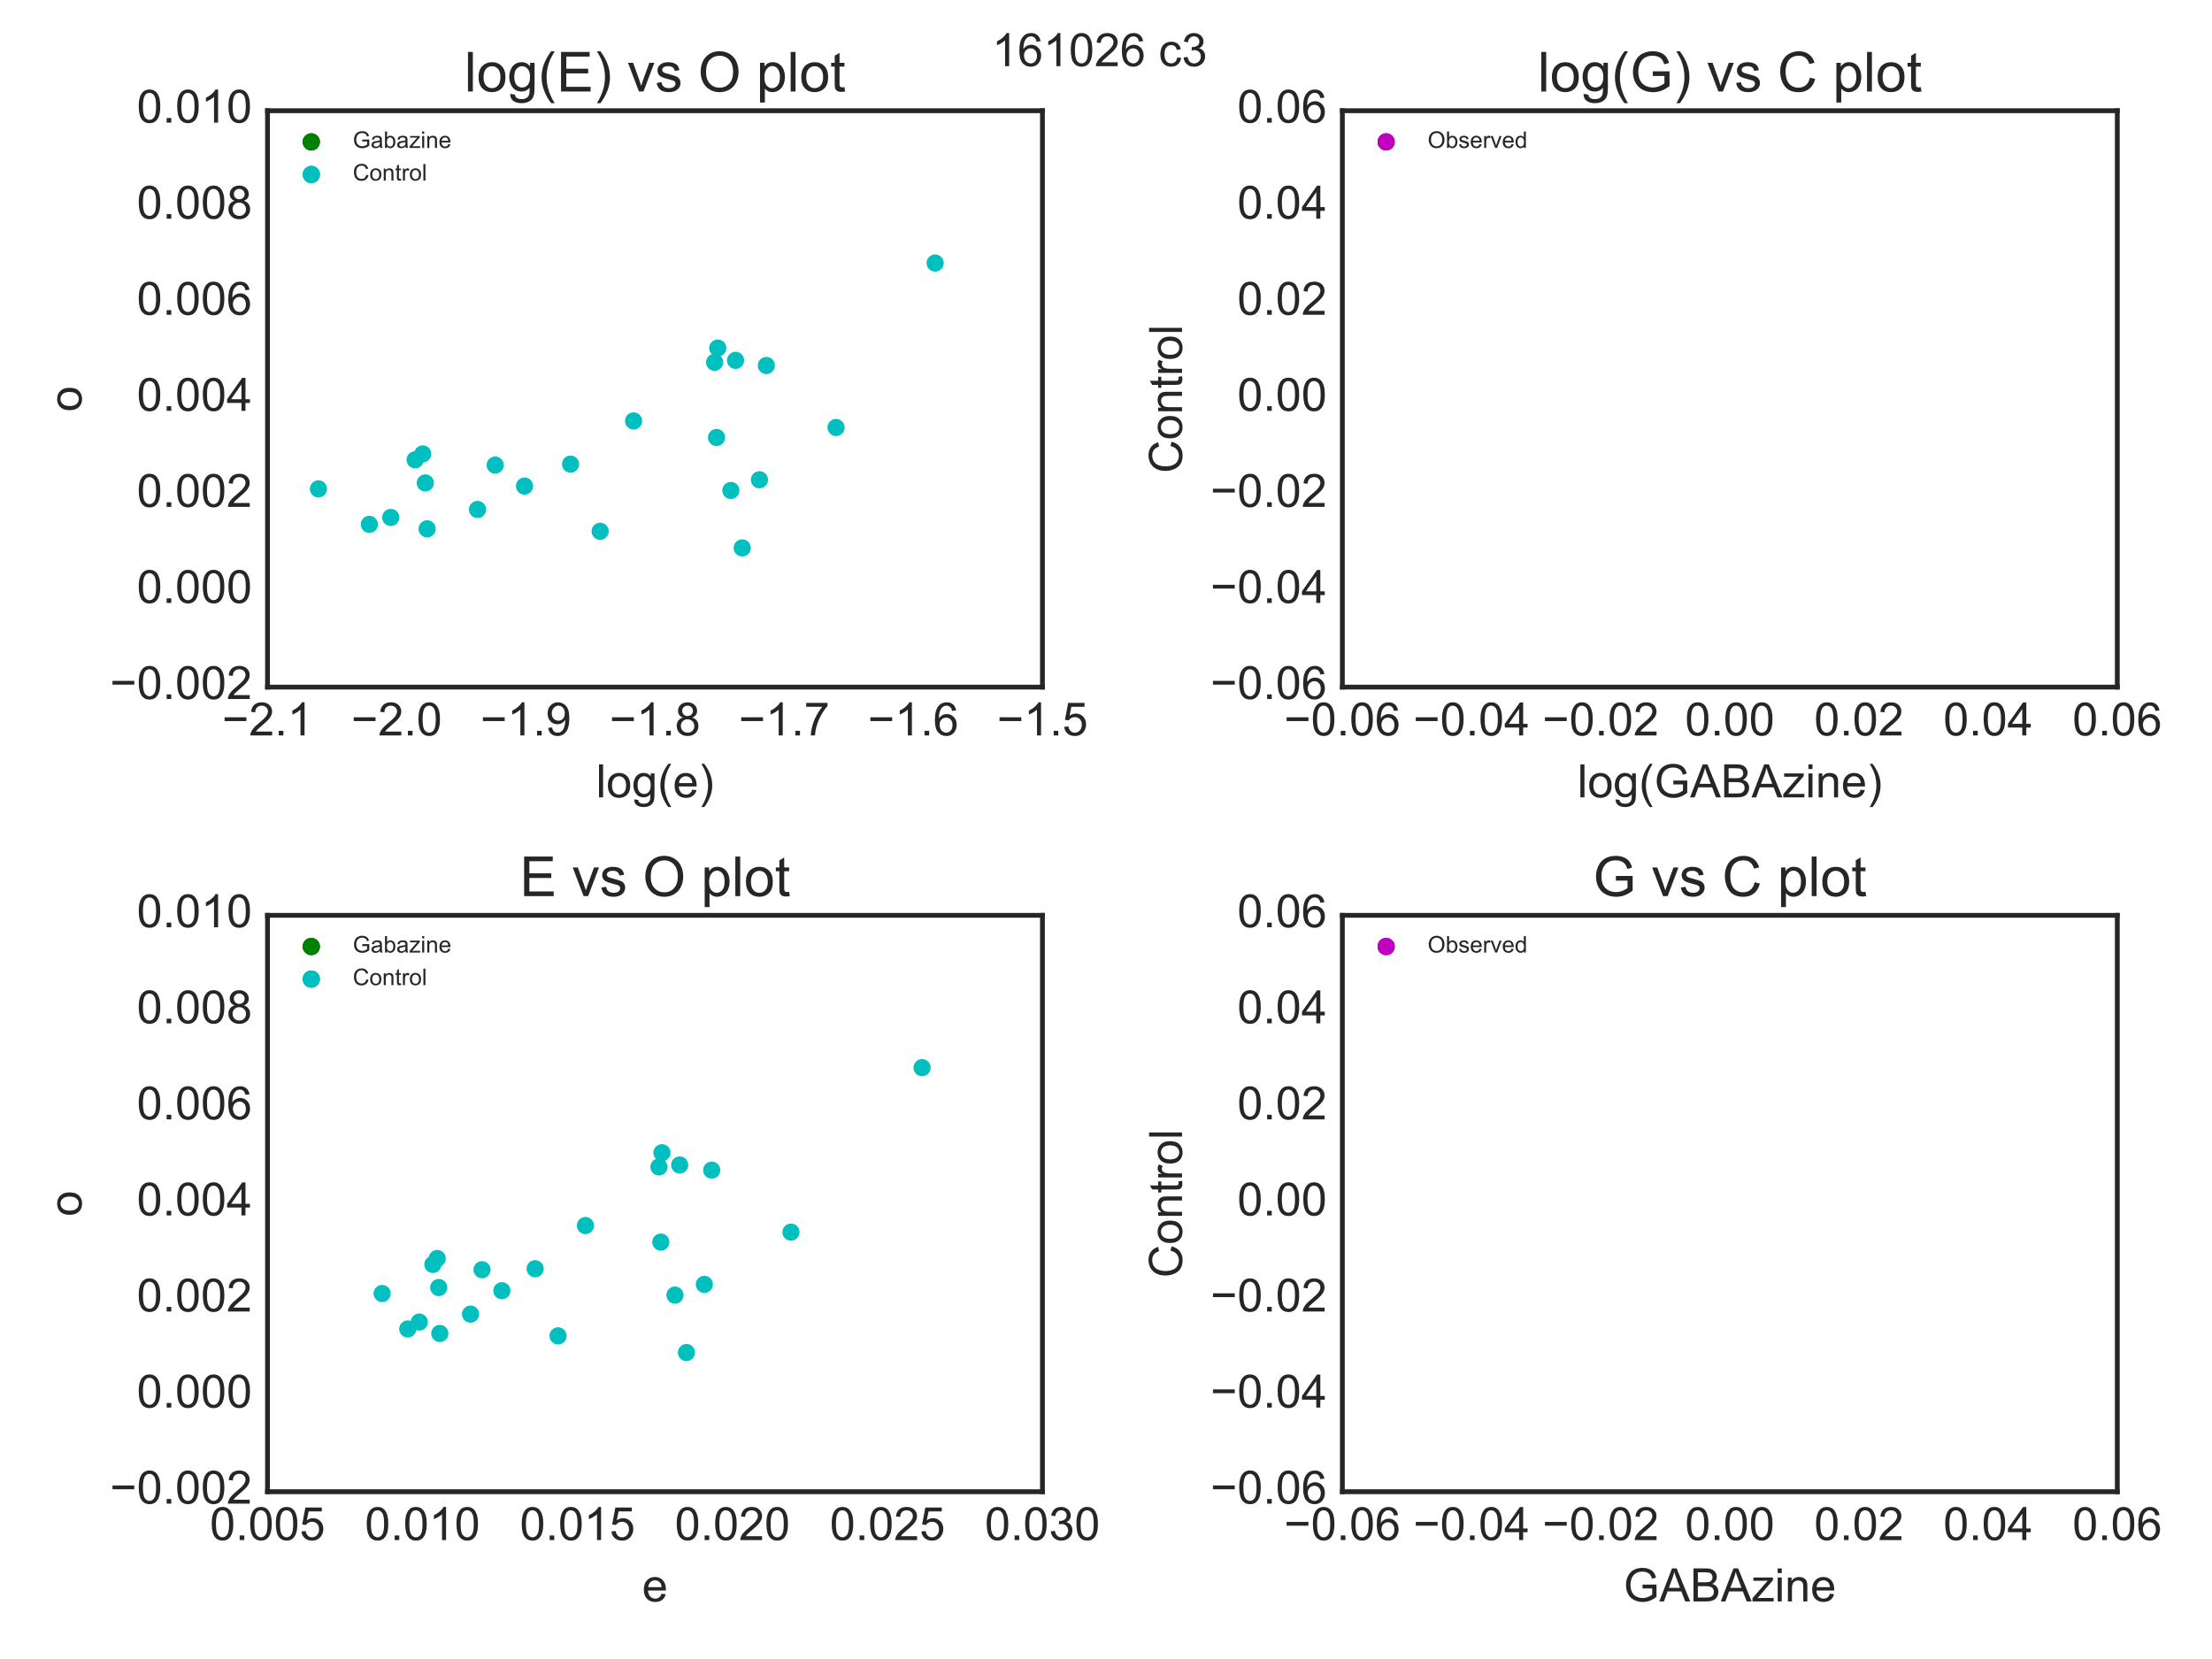 <?xml version="1.0" encoding="utf-8" standalone="no"?>
<!DOCTYPE svg PUBLIC "-//W3C//DTD SVG 1.1//EN"
  "http://www.w3.org/Graphics/SVG/1.1/DTD/svg11.dtd">
<!-- Created with matplotlib (http://matplotlib.org/) -->
<svg height="432pt" version="1.1" viewBox="0 0 576 432" width="576pt" xmlns="http://www.w3.org/2000/svg" xmlns:xlink="http://www.w3.org/1999/xlink">
 <defs>
  <style type="text/css">
*{stroke-linecap:butt;stroke-linejoin:round;stroke-miterlimit:100000;}
  </style>
 </defs>
 <g id="figure_1">
  <g id="patch_1">
   <path d="M 0 432 
L 576 432 
L 576 0 
L 0 0 
z
" style="fill:#ffffff;"/>
  </g>
  <g id="axes_1">
   <g id="patch_2">
    <path d="M 69.66 178.92 
L 271.451 178.92 
L 271.451 28.83 
L 69.66 28.83 
z
" style="fill:#ffffff;"/>
   </g>
   <g id="matplotlib.axis_1">
    <g id="xtick_1">
     <g id="line2d_1">
      <defs>
       <path d="M 0 0 
L 0 0 
" id="mbe2aba63fa" style="stroke:#262626;stroke-width:0.5;"/>
      </defs>
      <g>
       <use style="fill:#262626;stroke:#262626;stroke-width:0.5;" x="69.66" xlink:href="#mbe2aba63fa" y="178.92"/>
      </g>
     </g>
     <g id="line2d_2">
      <g>
       <use style="fill:#262626;stroke:#262626;stroke-width:0.5;" x="69.66" xlink:href="#mbe2aba63fa" y="28.83"/>
      </g>
     </g>
     <g id="text_1">
      <!-- −2.1 -->
      <defs>
       <path d="M 9.078 0 
L 9.078 10.016 
L 19.094 10.016 
L 19.094 0 
z
" id="ArialMT-2e"/>
       <path d="M 37.25 0 
L 28.469 0 
L 28.469 56 
Q 25.297 52.984 20.141 49.953 
Q 14.984 46.922 10.891 45.406 
L 10.891 53.906 
Q 18.266 57.375 23.781 62.297 
Q 29.297 67.234 31.594 71.875 
L 37.25 71.875 
z
" id="ArialMT-31"/>
       <path d="M 52.828 31.203 
L 5.562 31.203 
L 5.562 39.406 
L 52.828 39.406 
z
" id="ArialMT-2212"/>
       <path d="M 50.344 8.453 
L 50.344 0 
L 3.031 0 
Q 2.938 3.172 4.047 6.109 
Q 5.859 10.938 9.828 15.625 
Q 13.812 20.312 21.344 26.469 
Q 33.016 36.031 37.109 41.625 
Q 41.219 47.219 41.219 52.203 
Q 41.219 57.422 37.469 61 
Q 33.734 64.594 27.734 64.594 
Q 21.391 64.594 17.578 60.781 
Q 13.766 56.984 13.719 50.25 
L 4.688 51.172 
Q 5.609 61.281 11.656 66.578 
Q 17.719 71.875 27.938 71.875 
Q 38.234 71.875 44.234 66.156 
Q 50.25 60.453 50.25 52 
Q 50.25 47.703 48.484 43.547 
Q 46.734 39.406 42.656 34.812 
Q 38.578 30.219 29.109 22.219 
Q 21.188 15.578 18.938 13.203 
Q 16.703 10.844 15.234 8.453 
z
" id="ArialMT-32"/>
      </defs>
      <g style="fill:#262626;" transform="translate(57.816 191.509)scale(0.12 -0.12)">
       <use xlink:href="#ArialMT-2212"/>
       <use x="58.398" xlink:href="#ArialMT-32"/>
       <use x="114.014" xlink:href="#ArialMT-2e"/>
       <use x="141.797" xlink:href="#ArialMT-31"/>
      </g>
     </g>
    </g>
    <g id="xtick_2">
     <g id="line2d_3">
      <g>
       <use style="fill:#262626;stroke:#262626;stroke-width:0.5;" x="103.292" xlink:href="#mbe2aba63fa" y="178.92"/>
      </g>
     </g>
     <g id="line2d_4">
      <g>
       <use style="fill:#262626;stroke:#262626;stroke-width:0.5;" x="103.292" xlink:href="#mbe2aba63fa" y="28.83"/>
      </g>
     </g>
     <g id="text_2">
      <!-- −2.0 -->
      <defs>
       <path d="M 4.156 35.297 
Q 4.156 48 6.766 55.734 
Q 9.375 63.484 14.516 67.672 
Q 19.672 71.875 27.484 71.875 
Q 33.25 71.875 37.594 69.547 
Q 41.938 67.234 44.766 62.859 
Q 47.609 58.5 49.219 52.219 
Q 50.828 45.953 50.828 35.297 
Q 50.828 22.703 48.234 14.969 
Q 45.656 7.234 40.5 3 
Q 35.359 -1.219 27.484 -1.219 
Q 17.141 -1.219 11.234 6.203 
Q 4.156 15.141 4.156 35.297 
M 13.188 35.297 
Q 13.188 17.672 17.312 11.828 
Q 21.438 6 27.484 6 
Q 33.547 6 37.672 11.859 
Q 41.797 17.719 41.797 35.297 
Q 41.797 52.984 37.672 58.781 
Q 33.547 64.594 27.391 64.594 
Q 21.344 64.594 17.719 59.469 
Q 13.188 52.938 13.188 35.297 
" id="ArialMT-30"/>
      </defs>
      <g style="fill:#262626;" transform="translate(91.448 191.509)scale(0.12 -0.12)">
       <use xlink:href="#ArialMT-2212"/>
       <use x="58.398" xlink:href="#ArialMT-32"/>
       <use x="114.014" xlink:href="#ArialMT-2e"/>
       <use x="141.797" xlink:href="#ArialMT-30"/>
      </g>
     </g>
    </g>
    <g id="xtick_3">
     <g id="line2d_5">
      <g>
       <use style="fill:#262626;stroke:#262626;stroke-width:0.5;" x="136.924" xlink:href="#mbe2aba63fa" y="178.92"/>
      </g>
     </g>
     <g id="line2d_6">
      <g>
       <use style="fill:#262626;stroke:#262626;stroke-width:0.5;" x="136.924" xlink:href="#mbe2aba63fa" y="28.83"/>
      </g>
     </g>
     <g id="text_3">
      <!-- −1.9 -->
      <defs>
       <path d="M 5.469 16.547 
L 13.922 17.328 
Q 14.984 11.375 18.016 8.688 
Q 21.047 6 25.781 6 
Q 29.828 6 32.875 7.859 
Q 35.938 9.719 37.891 12.812 
Q 39.844 15.922 41.156 21.188 
Q 42.484 26.469 42.484 31.938 
Q 42.484 32.516 42.438 33.688 
Q 39.797 29.5 35.234 26.875 
Q 30.672 24.266 25.344 24.266 
Q 16.453 24.266 10.297 30.703 
Q 4.156 37.156 4.156 47.703 
Q 4.156 58.594 10.578 65.234 
Q 17 71.875 26.656 71.875 
Q 33.641 71.875 39.422 68.109 
Q 45.219 64.359 48.219 57.391 
Q 51.219 50.438 51.219 37.25 
Q 51.219 23.531 48.234 15.406 
Q 45.266 7.281 39.375 3.031 
Q 33.5 -1.219 25.594 -1.219 
Q 17.188 -1.219 11.859 3.438 
Q 6.547 8.109 5.469 16.547 
M 41.453 48.141 
Q 41.453 55.719 37.422 60.156 
Q 33.406 64.594 27.734 64.594 
Q 21.875 64.594 17.531 59.812 
Q 13.188 55.031 13.188 47.406 
Q 13.188 40.578 17.312 36.297 
Q 21.438 32.031 27.484 32.031 
Q 33.594 32.031 37.516 36.297 
Q 41.453 40.578 41.453 48.141 
" id="ArialMT-39"/>
      </defs>
      <g style="fill:#262626;" transform="translate(125.079 191.509)scale(0.12 -0.12)">
       <use xlink:href="#ArialMT-2212"/>
       <use x="58.398" xlink:href="#ArialMT-31"/>
       <use x="114.014" xlink:href="#ArialMT-2e"/>
       <use x="141.797" xlink:href="#ArialMT-39"/>
      </g>
     </g>
    </g>
    <g id="xtick_4">
     <g id="line2d_7">
      <g>
       <use style="fill:#262626;stroke:#262626;stroke-width:0.5;" x="170.556" xlink:href="#mbe2aba63fa" y="178.92"/>
      </g>
     </g>
     <g id="line2d_8">
      <g>
       <use style="fill:#262626;stroke:#262626;stroke-width:0.5;" x="170.556" xlink:href="#mbe2aba63fa" y="28.83"/>
      </g>
     </g>
     <g id="text_4">
      <!-- −1.8 -->
      <defs>
       <path d="M 17.672 38.812 
Q 12.203 40.828 9.562 44.531 
Q 6.938 48.25 6.938 53.422 
Q 6.938 61.234 12.547 66.547 
Q 18.172 71.875 27.484 71.875 
Q 36.859 71.875 42.578 66.422 
Q 48.297 60.984 48.297 53.172 
Q 48.297 48.188 45.672 44.5 
Q 43.062 40.828 37.75 38.812 
Q 44.344 36.672 47.781 31.875 
Q 51.219 27.094 51.219 20.453 
Q 51.219 11.281 44.719 5.031 
Q 38.234 -1.219 27.641 -1.219 
Q 17.047 -1.219 10.547 5.047 
Q 4.047 11.328 4.047 20.703 
Q 4.047 27.688 7.594 32.391 
Q 11.141 37.109 17.672 38.812 
M 15.922 53.719 
Q 15.922 48.641 19.188 45.406 
Q 22.469 42.188 27.688 42.188 
Q 32.766 42.188 36.016 45.375 
Q 39.266 48.578 39.266 53.219 
Q 39.266 58.062 35.906 61.359 
Q 32.562 64.656 27.594 64.656 
Q 22.562 64.656 19.234 61.422 
Q 15.922 58.203 15.922 53.719 
M 13.094 20.656 
Q 13.094 16.891 14.875 13.375 
Q 16.656 9.859 20.172 7.922 
Q 23.688 6 27.734 6 
Q 34.031 6 38.125 10.047 
Q 42.234 14.109 42.234 20.359 
Q 42.234 26.703 38.016 30.859 
Q 33.797 35.016 27.438 35.016 
Q 21.234 35.016 17.156 30.906 
Q 13.094 26.812 13.094 20.656 
" id="ArialMT-38"/>
      </defs>
      <g style="fill:#262626;" transform="translate(158.711 191.509)scale(0.12 -0.12)">
       <use xlink:href="#ArialMT-2212"/>
       <use x="58.398" xlink:href="#ArialMT-31"/>
       <use x="114.014" xlink:href="#ArialMT-2e"/>
       <use x="141.797" xlink:href="#ArialMT-38"/>
      </g>
     </g>
    </g>
    <g id="xtick_5">
     <g id="line2d_9">
      <g>
       <use style="fill:#262626;stroke:#262626;stroke-width:0.5;" x="204.188" xlink:href="#mbe2aba63fa" y="178.92"/>
      </g>
     </g>
     <g id="line2d_10">
      <g>
       <use style="fill:#262626;stroke:#262626;stroke-width:0.5;" x="204.188" xlink:href="#mbe2aba63fa" y="28.83"/>
      </g>
     </g>
     <g id="text_5">
      <!-- −1.7 -->
      <defs>
       <path d="M 4.734 62.203 
L 4.734 70.656 
L 51.078 70.656 
L 51.078 63.812 
Q 44.234 56.547 37.516 44.484 
Q 30.812 32.422 27.156 19.672 
Q 24.516 10.688 23.781 0 
L 14.75 0 
Q 14.891 8.453 18.062 20.406 
Q 21.234 32.375 27.172 43.484 
Q 33.109 54.594 39.797 62.203 
z
" id="ArialMT-37"/>
      </defs>
      <g style="fill:#262626;" transform="translate(192.343 191.509)scale(0.12 -0.12)">
       <use xlink:href="#ArialMT-2212"/>
       <use x="58.398" xlink:href="#ArialMT-31"/>
       <use x="114.014" xlink:href="#ArialMT-2e"/>
       <use x="141.797" xlink:href="#ArialMT-37"/>
      </g>
     </g>
    </g>
    <g id="xtick_6">
     <g id="line2d_11">
      <g>
       <use style="fill:#262626;stroke:#262626;stroke-width:0.5;" x="237.819" xlink:href="#mbe2aba63fa" y="178.92"/>
      </g>
     </g>
     <g id="line2d_12">
      <g>
       <use style="fill:#262626;stroke:#262626;stroke-width:0.5;" x="237.819" xlink:href="#mbe2aba63fa" y="28.83"/>
      </g>
     </g>
     <g id="text_6">
      <!-- −1.6 -->
      <defs>
       <path d="M 49.75 54.047 
L 41.016 53.375 
Q 39.844 58.547 37.703 60.891 
Q 34.125 64.656 28.906 64.656 
Q 24.703 64.656 21.531 62.312 
Q 17.391 59.281 14.984 53.469 
Q 12.594 47.656 12.5 36.922 
Q 15.672 41.75 20.266 44.094 
Q 24.859 46.438 29.891 46.438 
Q 38.672 46.438 44.844 39.969 
Q 51.031 33.5 51.031 23.25 
Q 51.031 16.5 48.125 10.719 
Q 45.219 4.938 40.141 1.859 
Q 35.062 -1.219 28.609 -1.219 
Q 17.625 -1.219 10.688 6.859 
Q 3.766 14.938 3.766 33.5 
Q 3.766 54.25 11.422 63.672 
Q 18.109 71.875 29.438 71.875 
Q 37.891 71.875 43.281 67.141 
Q 48.688 62.406 49.75 54.047 
M 13.875 23.188 
Q 13.875 18.656 15.797 14.5 
Q 17.719 10.359 21.188 8.172 
Q 24.656 6 28.469 6 
Q 34.031 6 38.031 10.484 
Q 42.047 14.984 42.047 22.703 
Q 42.047 30.125 38.078 34.391 
Q 34.125 38.672 28.125 38.672 
Q 22.172 38.672 18.016 34.391 
Q 13.875 30.125 13.875 23.188 
" id="ArialMT-36"/>
      </defs>
      <g style="fill:#262626;" transform="translate(225.975 191.509)scale(0.12 -0.12)">
       <use xlink:href="#ArialMT-2212"/>
       <use x="58.398" xlink:href="#ArialMT-31"/>
       <use x="114.014" xlink:href="#ArialMT-2e"/>
       <use x="141.797" xlink:href="#ArialMT-36"/>
      </g>
     </g>
    </g>
    <g id="xtick_7">
     <g id="line2d_13">
      <g>
       <use style="fill:#262626;stroke:#262626;stroke-width:0.5;" x="271.451" xlink:href="#mbe2aba63fa" y="178.92"/>
      </g>
     </g>
     <g id="line2d_14">
      <g>
       <use style="fill:#262626;stroke:#262626;stroke-width:0.5;" x="271.451" xlink:href="#mbe2aba63fa" y="28.83"/>
      </g>
     </g>
     <g id="text_7">
      <!-- −1.5 -->
      <defs>
       <path d="M 4.156 18.75 
L 13.375 19.531 
Q 14.406 12.797 18.141 9.391 
Q 21.875 6 27.156 6 
Q 33.5 6 37.891 10.781 
Q 42.281 15.578 42.281 23.484 
Q 42.281 31 38.062 35.344 
Q 33.844 39.703 27 39.703 
Q 22.75 39.703 19.328 37.766 
Q 15.922 35.844 13.969 32.766 
L 5.719 33.844 
L 12.641 70.609 
L 48.25 70.609 
L 48.25 62.203 
L 19.672 62.203 
L 15.828 42.969 
Q 22.266 47.469 29.344 47.469 
Q 38.719 47.469 45.156 40.969 
Q 51.609 34.469 51.609 24.266 
Q 51.609 14.547 45.953 7.469 
Q 39.062 -1.219 27.156 -1.219 
Q 17.391 -1.219 11.203 4.25 
Q 5.031 9.719 4.156 18.75 
" id="ArialMT-35"/>
      </defs>
      <g style="fill:#262626;" transform="translate(259.607 191.509)scale(0.12 -0.12)">
       <use xlink:href="#ArialMT-2212"/>
       <use x="58.398" xlink:href="#ArialMT-31"/>
       <use x="114.014" xlink:href="#ArialMT-2e"/>
       <use x="141.797" xlink:href="#ArialMT-35"/>
      </g>
     </g>
    </g>
    <g id="text_8">
     <!-- log(e) -->
     <defs>
      <path d="M 4.984 -4.297 
L 13.531 -5.562 
Q 14.062 -9.516 16.5 -11.328 
Q 19.781 -13.766 25.438 -13.766 
Q 31.547 -13.766 34.859 -11.328 
Q 38.188 -8.891 39.359 -4.5 
Q 40.047 -1.812 39.984 6.781 
Q 34.234 0 25.641 0 
Q 14.938 0 9.078 7.719 
Q 3.219 15.438 3.219 26.219 
Q 3.219 33.641 5.906 39.906 
Q 8.594 46.188 13.688 49.609 
Q 18.797 53.031 25.688 53.031 
Q 34.859 53.031 40.828 45.609 
L 40.828 51.859 
L 48.922 51.859 
L 48.922 7.031 
Q 48.922 -5.078 46.453 -10.125 
Q 44 -15.188 38.641 -18.109 
Q 33.297 -21.047 25.484 -21.047 
Q 16.219 -21.047 10.5 -16.875 
Q 4.781 -12.703 4.984 -4.297 
M 12.25 26.859 
Q 12.25 16.656 16.297 11.969 
Q 20.359 7.281 26.469 7.281 
Q 32.516 7.281 36.609 11.938 
Q 40.719 16.609 40.719 26.562 
Q 40.719 36.078 36.5 40.906 
Q 32.281 45.75 26.312 45.75 
Q 20.453 45.75 16.344 40.984 
Q 12.25 36.234 12.25 26.859 
" id="ArialMT-67"/>
      <path d="M 42.094 16.703 
L 51.172 15.578 
Q 49.031 7.625 43.219 3.219 
Q 37.406 -1.172 28.375 -1.172 
Q 17 -1.172 10.328 5.828 
Q 3.656 12.844 3.656 25.484 
Q 3.656 38.578 10.391 45.797 
Q 17.141 53.031 27.875 53.031 
Q 38.281 53.031 44.875 45.953 
Q 51.469 38.875 51.469 26.031 
Q 51.469 25.25 51.422 23.688 
L 12.75 23.688 
Q 13.234 15.141 17.578 10.594 
Q 21.922 6.062 28.422 6.062 
Q 33.25 6.062 36.672 8.594 
Q 40.094 11.141 42.094 16.703 
M 13.234 30.906 
L 42.188 30.906 
Q 41.609 37.453 38.875 40.719 
Q 34.672 45.797 27.984 45.797 
Q 21.922 45.797 17.797 41.75 
Q 13.672 37.703 13.234 30.906 
" id="ArialMT-65"/>
      <path d="M 6.391 0 
L 6.391 71.578 
L 15.188 71.578 
L 15.188 0 
z
" id="ArialMT-6c"/>
      <path d="M 3.328 25.922 
Q 3.328 40.328 11.328 47.266 
Q 18.016 53.031 27.641 53.031 
Q 38.328 53.031 45.109 46.016 
Q 51.906 39.016 51.906 26.656 
Q 51.906 16.656 48.906 10.906 
Q 45.906 5.172 40.156 2 
Q 34.422 -1.172 27.641 -1.172 
Q 16.75 -1.172 10.031 5.812 
Q 3.328 12.797 3.328 25.922 
M 12.359 25.922 
Q 12.359 15.969 16.703 11.016 
Q 21.047 6.062 27.641 6.062 
Q 34.188 6.062 38.531 11.031 
Q 42.875 16.016 42.875 26.219 
Q 42.875 35.844 38.5 40.797 
Q 34.125 45.75 27.641 45.75 
Q 21.047 45.75 16.703 40.812 
Q 12.359 35.891 12.359 25.922 
" id="ArialMT-6f"/>
      <path d="M 12.359 -21.047 
L 6.062 -21.047 
Q 20.656 2.391 20.656 25.875 
Q 20.656 35.062 18.562 44.094 
Q 16.891 51.422 13.922 58.156 
Q 12.016 62.547 6.062 72.797 
L 12.359 72.797 
Q 21.531 60.547 25.922 48.188 
Q 29.688 37.547 29.688 25.922 
Q 29.688 12.75 24.625 0.438 
Q 19.578 -11.859 12.359 -21.047 
" id="ArialMT-29"/>
      <path d="M 23.391 -21.047 
Q 16.109 -11.859 11.078 0.438 
Q 6.062 12.75 6.062 25.922 
Q 6.062 37.547 9.812 48.188 
Q 14.203 60.547 23.391 72.797 
L 29.688 72.797 
Q 23.781 62.641 21.875 58.297 
Q 18.891 51.562 17.188 44.234 
Q 15.094 35.109 15.094 25.875 
Q 15.094 2.391 29.688 -21.047 
z
" id="ArialMT-28"/>
     </defs>
     <g style="fill:#262626;" transform="translate(155.217 207.63)scale(0.12 -0.12)">
      <use xlink:href="#ArialMT-6c"/>
      <use x="22.217" xlink:href="#ArialMT-6f"/>
      <use x="77.832" xlink:href="#ArialMT-67"/>
      <use x="133.447" xlink:href="#ArialMT-28"/>
      <use x="166.748" xlink:href="#ArialMT-65"/>
      <use x="222.363" xlink:href="#ArialMT-29"/>
     </g>
    </g>
   </g>
   <g id="matplotlib.axis_2">
    <g id="ytick_1">
     <g id="line2d_15">
      <g>
       <use style="fill:#262626;stroke:#262626;stroke-width:0.5;" x="69.66" xlink:href="#mbe2aba63fa" y="178.92"/>
      </g>
     </g>
     <g id="line2d_16">
      <g>
       <use style="fill:#262626;stroke:#262626;stroke-width:0.5;" x="271.451" xlink:href="#mbe2aba63fa" y="178.92"/>
      </g>
     </g>
     <g id="text_9">
      <!-- −0.002 -->
      <g style="fill:#262626;" transform="translate(28.625 182.022)scale(0.12 -0.12)">
       <use xlink:href="#ArialMT-2212"/>
       <use x="58.398" xlink:href="#ArialMT-30"/>
       <use x="114.014" xlink:href="#ArialMT-2e"/>
       <use x="141.797" xlink:href="#ArialMT-30"/>
       <use x="197.412" xlink:href="#ArialMT-30"/>
       <use x="253.027" xlink:href="#ArialMT-32"/>
      </g>
     </g>
    </g>
    <g id="ytick_2">
     <g id="line2d_17">
      <g>
       <use style="fill:#262626;stroke:#262626;stroke-width:0.5;" x="69.66" xlink:href="#mbe2aba63fa" y="153.905"/>
      </g>
     </g>
     <g id="line2d_18">
      <g>
       <use style="fill:#262626;stroke:#262626;stroke-width:0.5;" x="271.451" xlink:href="#mbe2aba63fa" y="153.905"/>
      </g>
     </g>
     <g id="text_10">
      <!-- 0.000 -->
      <g style="fill:#262626;" transform="translate(35.634 157.007)scale(0.12 -0.12)">
       <use xlink:href="#ArialMT-30"/>
       <use x="55.615" xlink:href="#ArialMT-2e"/>
       <use x="83.398" xlink:href="#ArialMT-30"/>
       <use x="139.014" xlink:href="#ArialMT-30"/>
       <use x="194.629" xlink:href="#ArialMT-30"/>
      </g>
     </g>
    </g>
    <g id="ytick_3">
     <g id="line2d_19">
      <g>
       <use style="fill:#262626;stroke:#262626;stroke-width:0.5;" x="69.66" xlink:href="#mbe2aba63fa" y="128.89"/>
      </g>
     </g>
     <g id="line2d_20">
      <g>
       <use style="fill:#262626;stroke:#262626;stroke-width:0.5;" x="271.451" xlink:href="#mbe2aba63fa" y="128.89"/>
      </g>
     </g>
     <g id="text_11">
      <!-- 0.002 -->
      <g style="fill:#262626;" transform="translate(35.634 131.992)scale(0.12 -0.12)">
       <use xlink:href="#ArialMT-30"/>
       <use x="55.615" xlink:href="#ArialMT-2e"/>
       <use x="83.398" xlink:href="#ArialMT-30"/>
       <use x="139.014" xlink:href="#ArialMT-30"/>
       <use x="194.629" xlink:href="#ArialMT-32"/>
      </g>
     </g>
    </g>
    <g id="ytick_4">
     <g id="line2d_21">
      <g>
       <use style="fill:#262626;stroke:#262626;stroke-width:0.5;" x="69.66" xlink:href="#mbe2aba63fa" y="103.875"/>
      </g>
     </g>
     <g id="line2d_22">
      <g>
       <use style="fill:#262626;stroke:#262626;stroke-width:0.5;" x="271.451" xlink:href="#mbe2aba63fa" y="103.875"/>
      </g>
     </g>
     <g id="text_12">
      <!-- 0.004 -->
      <defs>
       <path d="M 32.328 0 
L 32.328 17.141 
L 1.266 17.141 
L 1.266 25.203 
L 33.938 71.578 
L 41.109 71.578 
L 41.109 25.203 
L 50.781 25.203 
L 50.781 17.141 
L 41.109 17.141 
L 41.109 0 
z
M 32.328 25.203 
L 32.328 57.469 
L 9.906 25.203 
z
" id="ArialMT-34"/>
      </defs>
      <g style="fill:#262626;" transform="translate(35.634 106.977)scale(0.12 -0.12)">
       <use xlink:href="#ArialMT-30"/>
       <use x="55.615" xlink:href="#ArialMT-2e"/>
       <use x="83.398" xlink:href="#ArialMT-30"/>
       <use x="139.014" xlink:href="#ArialMT-30"/>
       <use x="194.629" xlink:href="#ArialMT-34"/>
      </g>
     </g>
    </g>
    <g id="ytick_5">
     <g id="line2d_23">
      <g>
       <use style="fill:#262626;stroke:#262626;stroke-width:0.5;" x="69.66" xlink:href="#mbe2aba63fa" y="78.86"/>
      </g>
     </g>
     <g id="line2d_24">
      <g>
       <use style="fill:#262626;stroke:#262626;stroke-width:0.5;" x="271.451" xlink:href="#mbe2aba63fa" y="78.86"/>
      </g>
     </g>
     <g id="text_13">
      <!-- 0.006 -->
      <g style="fill:#262626;" transform="translate(35.634 81.962)scale(0.12 -0.12)">
       <use xlink:href="#ArialMT-30"/>
       <use x="55.615" xlink:href="#ArialMT-2e"/>
       <use x="83.398" xlink:href="#ArialMT-30"/>
       <use x="139.014" xlink:href="#ArialMT-30"/>
       <use x="194.629" xlink:href="#ArialMT-36"/>
      </g>
     </g>
    </g>
    <g id="ytick_6">
     <g id="line2d_25">
      <g>
       <use style="fill:#262626;stroke:#262626;stroke-width:0.5;" x="69.66" xlink:href="#mbe2aba63fa" y="53.845"/>
      </g>
     </g>
     <g id="line2d_26">
      <g>
       <use style="fill:#262626;stroke:#262626;stroke-width:0.5;" x="271.451" xlink:href="#mbe2aba63fa" y="53.845"/>
      </g>
     </g>
     <g id="text_14">
      <!-- 0.008 -->
      <g style="fill:#262626;" transform="translate(35.634 56.947)scale(0.12 -0.12)">
       <use xlink:href="#ArialMT-30"/>
       <use x="55.615" xlink:href="#ArialMT-2e"/>
       <use x="83.398" xlink:href="#ArialMT-30"/>
       <use x="139.014" xlink:href="#ArialMT-30"/>
       <use x="194.629" xlink:href="#ArialMT-38"/>
      </g>
     </g>
    </g>
    <g id="ytick_7">
     <g id="line2d_27">
      <g>
       <use style="fill:#262626;stroke:#262626;stroke-width:0.5;" x="69.66" xlink:href="#mbe2aba63fa" y="28.83"/>
      </g>
     </g>
     <g id="line2d_28">
      <g>
       <use style="fill:#262626;stroke:#262626;stroke-width:0.5;" x="271.451" xlink:href="#mbe2aba63fa" y="28.83"/>
      </g>
     </g>
     <g id="text_15">
      <!-- 0.010 -->
      <g style="fill:#262626;" transform="translate(35.634 31.933)scale(0.12 -0.12)">
       <use xlink:href="#ArialMT-30"/>
       <use x="55.615" xlink:href="#ArialMT-2e"/>
       <use x="83.398" xlink:href="#ArialMT-30"/>
       <use x="139.014" xlink:href="#ArialMT-31"/>
       <use x="194.629" xlink:href="#ArialMT-30"/>
      </g>
     </g>
    </g>
    <g id="text_16">
     <!-- o -->
     <g style="fill:#262626;" transform="translate(21.24 107.212)rotate(-90.0)scale(0.12 -0.12)">
      <use xlink:href="#ArialMT-6f"/>
     </g>
    </g>
   </g>
   <g id="PathCollection_1">
    <path clip-path="url(#p89e60ab679)" d="M 0 434.236 
C 0.593 434.236 1.162 434 1.581 433.581 
C 2 433.162 2.236 432.593 2.236 432 
C 2.236 431.407 2 430.838 1.581 430.419 
C 1.162 430 0.593 429.764 0 429.764 
C -0.593 429.764 -1.162 430 -1.581 430.419 
C -2 430.838 -2.236 431.407 -2.236 432 
C -2.236 432.593 -2 433.162 -1.581 433.581 
C -1.162 434 -0.593 434.236 0 434.236 
z
" style="fill:#008000;"/>
   </g>
   <g id="PathCollection_2">
    <defs>
     <path d="M 0 2.236 
C 0.593 2.236 1.162 2 1.581 1.581 
C 2 1.162 2.236 0.593 2.236 0 
C 2.236 -0.593 2 -1.162 1.581 -1.581 
C 1.162 -2 0.593 -2.236 0 -2.236 
C -0.593 -2.236 -1.162 -2 -1.581 -1.581 
C -2 -1.162 -2.236 -0.593 -2.236 0 
C -2.236 0.593 -2 1.162 -1.581 1.581 
C -1.162 2 -0.593 2.236 0 2.236 
z
" id="C0_0_0280e5976b"/>
    </defs>
    <g clip-path="url(#p89e60ab679)">
     <use style="fill:#00bfbf;" x="136.587" xlink:href="#C0_0_0280e5976b" y="126.573"/>
    </g>
    <g clip-path="url(#p89e60ab679)">
     <use style="fill:#00bfbf;" x="186.09" xlink:href="#C0_0_0280e5976b" y="94.342"/>
    </g>
    <g clip-path="url(#p89e60ab679)">
     <use style="fill:#00bfbf;" x="108.097" xlink:href="#C0_0_0280e5976b" y="119.735"/>
    </g>
    <g clip-path="url(#p89e60ab679)">
     <use style="fill:#00bfbf;" x="156.281" xlink:href="#C0_0_0280e5976b" y="138.341"/>
    </g>
    <g clip-path="url(#p89e60ab679)">
     <use style="fill:#00bfbf;" x="217.703" xlink:href="#C0_0_0280e5976b" y="111.319"/>
    </g>
    <g clip-path="url(#p89e60ab679)">
     <use style="fill:#00bfbf;" x="101.748" xlink:href="#C0_0_0280e5976b" y="134.746"/>
    </g>
    <g clip-path="url(#p89e60ab679)">
     <use style="fill:#00bfbf;" x="128.945" xlink:href="#C0_0_0280e5976b" y="121.113"/>
    </g>
    <g clip-path="url(#p89e60ab679)">
     <use style="fill:#00bfbf;" x="197.752" xlink:href="#C0_0_0280e5976b" y="124.926"/>
    </g>
    <g clip-path="url(#p89e60ab679)">
     <use style="fill:#00bfbf;" x="186.587" xlink:href="#C0_0_0280e5976b" y="113.922"/>
    </g>
    <g clip-path="url(#p89e60ab679)">
     <use style="fill:#00bfbf;" x="110.068" xlink:href="#C0_0_0280e5976b" y="118.199"/>
    </g>
    <g clip-path="url(#p89e60ab679)">
     <use style="fill:#00bfbf;" x="186.896" xlink:href="#C0_0_0280e5976b" y="90.641"/>
    </g>
    <g clip-path="url(#p89e60ab679)">
     <use style="fill:#00bfbf;" x="82.918" xlink:href="#C0_0_0280e5976b" y="127.305"/>
    </g>
    <g clip-path="url(#p89e60ab679)">
     <use style="fill:#00bfbf;" x="96.181" xlink:href="#C0_0_0280e5976b" y="136.542"/>
    </g>
    <g clip-path="url(#p89e60ab679)">
     <use style="fill:#00bfbf;" x="111.22" xlink:href="#C0_0_0280e5976b" y="137.71"/>
    </g>
    <g clip-path="url(#p89e60ab679)">
     <use style="fill:#00bfbf;" x="110.748" xlink:href="#C0_0_0280e5976b" y="125.747"/>
    </g>
    <g clip-path="url(#p89e60ab679)">
     <use style="fill:#00bfbf;" x="199.559" xlink:href="#C0_0_0280e5976b" y="95.177"/>
    </g>
    <g clip-path="url(#p89e60ab679)">
     <use style="fill:#00bfbf;" x="190.32" xlink:href="#C0_0_0280e5976b" y="127.721"/>
    </g>
    <g clip-path="url(#p89e60ab679)">
     <use style="fill:#00bfbf;" x="193.267" xlink:href="#C0_0_0280e5976b" y="142.676"/>
    </g>
    <g clip-path="url(#p89e60ab679)">
     <use style="fill:#00bfbf;" x="148.569" xlink:href="#C0_0_0280e5976b" y="120.858"/>
    </g>
    <g clip-path="url(#p89e60ab679)">
     <use style="fill:#00bfbf;" x="243.509" xlink:href="#C0_0_0280e5976b" y="68.494"/>
    </g>
    <g clip-path="url(#p89e60ab679)">
     <use style="fill:#00bfbf;" x="191.532" xlink:href="#C0_0_0280e5976b" y="93.839"/>
    </g>
    <g clip-path="url(#p89e60ab679)">
     <use style="fill:#00bfbf;" x="164.988" xlink:href="#C0_0_0280e5976b" y="109.611"/>
    </g>
    <g clip-path="url(#p89e60ab679)">
     <use style="fill:#00bfbf;" x="124.345" xlink:href="#C0_0_0280e5976b" y="132.675"/>
    </g>
   </g>
   <g id="patch_3">
    <path d="M 69.66 28.83 
L 271.451 28.83 
" style="fill:none;stroke:#262626;stroke-linecap:square;stroke-linejoin:miter;stroke-width:1.25;"/>
   </g>
   <g id="patch_4">
    <path d="M 271.451 178.92 
L 271.451 28.83 
" style="fill:none;stroke:#262626;stroke-linecap:square;stroke-linejoin:miter;stroke-width:1.25;"/>
   </g>
   <g id="patch_5">
    <path d="M 69.66 178.92 
L 271.451 178.92 
" style="fill:none;stroke:#262626;stroke-linecap:square;stroke-linejoin:miter;stroke-width:1.25;"/>
   </g>
   <g id="patch_6">
    <path d="M 69.66 178.92 
L 69.66 28.83 
" style="fill:none;stroke:#262626;stroke-linecap:square;stroke-linejoin:miter;stroke-width:1.25;"/>
   </g>
   <g id="text_17">
    <!-- log(E) vs O plot -->
    <defs>
     <path d="M 25.781 7.859 
L 27.047 0.094 
Q 23.344 -0.688 20.406 -0.688 
Q 15.625 -0.688 12.984 0.828 
Q 10.359 2.344 9.281 4.812 
Q 8.203 7.281 8.203 15.188 
L 8.203 45.016 
L 1.766 45.016 
L 1.766 51.859 
L 8.203 51.859 
L 8.203 64.703 
L 16.938 69.969 
L 16.938 51.859 
L 25.781 51.859 
L 25.781 45.016 
L 16.938 45.016 
L 16.938 14.703 
Q 16.938 10.938 17.406 9.859 
Q 17.875 8.797 18.922 8.156 
Q 19.969 7.516 21.922 7.516 
Q 23.391 7.516 25.781 7.859 
" id="ArialMT-74"/>
     <path d="M 7.906 0 
L 7.906 71.578 
L 59.672 71.578 
L 59.672 63.141 
L 17.391 63.141 
L 17.391 41.219 
L 56.984 41.219 
L 56.984 32.812 
L 17.391 32.812 
L 17.391 8.453 
L 61.328 8.453 
L 61.328 0 
z
" id="ArialMT-45"/>
     <path d="M 21 0 
L 1.266 51.859 
L 10.547 51.859 
L 21.688 20.797 
Q 23.484 15.766 25 10.359 
Q 26.172 14.453 28.266 20.219 
L 39.797 51.859 
L 48.828 51.859 
L 29.203 0 
z
" id="ArialMT-76"/>
     <path d="M 6.594 -19.875 
L 6.594 51.859 
L 14.594 51.859 
L 14.594 45.125 
Q 17.438 49.078 21 51.047 
Q 24.562 53.031 29.641 53.031 
Q 36.281 53.031 41.359 49.609 
Q 46.438 46.188 49.016 39.953 
Q 51.609 33.734 51.609 26.312 
Q 51.609 18.359 48.75 11.984 
Q 45.906 5.609 40.453 2.219 
Q 35.016 -1.172 29 -1.172 
Q 24.609 -1.172 21.109 0.688 
Q 17.625 2.547 15.375 5.375 
L 15.375 -19.875 
z
M 14.547 25.641 
Q 14.547 15.625 18.594 10.844 
Q 22.656 6.062 28.422 6.062 
Q 34.281 6.062 38.453 11.016 
Q 42.625 15.969 42.625 26.375 
Q 42.625 36.281 38.547 41.203 
Q 34.469 46.141 28.812 46.141 
Q 23.188 46.141 18.859 40.891 
Q 14.547 35.641 14.547 25.641 
" id="ArialMT-70"/>
     <path d="M 3.078 15.484 
L 11.766 16.844 
Q 12.5 11.625 15.844 8.844 
Q 19.188 6.062 25.203 6.062 
Q 31.25 6.062 34.172 8.516 
Q 37.109 10.984 37.109 14.312 
Q 37.109 17.281 34.516 19 
Q 32.719 20.172 25.531 21.969 
Q 15.875 24.422 12.141 26.203 
Q 8.406 27.984 6.469 31.125 
Q 4.547 34.281 4.547 38.094 
Q 4.547 41.547 6.125 44.5 
Q 7.719 47.469 10.453 49.422 
Q 12.5 50.922 16.031 51.969 
Q 19.578 53.031 23.641 53.031 
Q 29.734 53.031 34.344 51.266 
Q 38.969 49.516 41.156 46.5 
Q 43.359 43.5 44.188 38.484 
L 35.594 37.312 
Q 35.016 41.312 32.203 43.547 
Q 29.391 45.797 24.266 45.797 
Q 18.219 45.797 15.625 43.797 
Q 13.031 41.797 13.031 39.109 
Q 13.031 37.406 14.109 36.031 
Q 15.188 34.625 17.484 33.688 
Q 18.797 33.203 25.25 31.453 
Q 34.578 28.953 38.25 27.359 
Q 41.938 25.781 44.031 22.75 
Q 46.141 19.734 46.141 15.234 
Q 46.141 10.844 43.578 6.953 
Q 41.016 3.078 36.172 0.953 
Q 31.344 -1.172 25.25 -1.172 
Q 15.141 -1.172 9.844 3.031 
Q 4.547 7.234 3.078 15.484 
" id="ArialMT-73"/>
     <path id="ArialMT-20"/>
     <path d="M 4.828 34.859 
Q 4.828 52.688 14.391 62.766 
Q 23.969 72.859 39.109 72.859 
Q 49.031 72.859 56.984 68.109 
Q 64.938 63.375 69.109 54.906 
Q 73.297 46.438 73.297 35.688 
Q 73.297 24.812 68.891 16.219 
Q 64.5 7.625 56.438 3.203 
Q 48.391 -1.219 39.062 -1.219 
Q 28.953 -1.219 20.984 3.656 
Q 13.031 8.547 8.922 16.984 
Q 4.828 25.438 4.828 34.859 
M 14.594 34.719 
Q 14.594 21.781 21.547 14.328 
Q 28.516 6.891 39.016 6.891 
Q 49.703 6.891 56.609 14.406 
Q 63.531 21.922 63.531 35.75 
Q 63.531 44.484 60.578 51 
Q 57.625 57.516 51.922 61.109 
Q 46.234 64.703 39.156 64.703 
Q 29.109 64.703 21.844 57.781 
Q 14.594 50.875 14.594 34.719 
" id="ArialMT-4f"/>
    </defs>
    <g style="fill:#262626;" transform="translate(120.942 23.83)scale(0.144 -0.144)">
     <use xlink:href="#ArialMT-6c"/>
     <use x="22.217" xlink:href="#ArialMT-6f"/>
     <use x="77.832" xlink:href="#ArialMT-67"/>
     <use x="133.447" xlink:href="#ArialMT-28"/>
     <use x="166.748" xlink:href="#ArialMT-45"/>
     <use x="233.447" xlink:href="#ArialMT-29"/>
     <use x="266.748" xlink:href="#ArialMT-20"/>
     <use x="294.531" xlink:href="#ArialMT-76"/>
     <use x="344.531" xlink:href="#ArialMT-73"/>
     <use x="394.531" xlink:href="#ArialMT-20"/>
     <use x="422.314" xlink:href="#ArialMT-4f"/>
     <use x="500.098" xlink:href="#ArialMT-20"/>
     <use x="527.881" xlink:href="#ArialMT-70"/>
     <use x="583.496" xlink:href="#ArialMT-6c"/>
     <use x="605.713" xlink:href="#ArialMT-6f"/>
     <use x="661.328" xlink:href="#ArialMT-74"/>
    </g>
   </g>
   <g id="legend_1">
    <g id="PathCollection_3">
     <path d="M 81.06 39.186 
C 81.653 39.186 82.222 38.95 82.641 38.531 
C 83.06 38.112 83.296 37.543 83.296 36.95 
C 83.296 36.357 83.06 35.788 82.641 35.369 
C 82.222 34.95 81.653 34.714 81.06 34.714 
C 80.467 34.714 79.898 34.95 79.479 35.369 
C 79.06 35.788 78.824 36.357 78.824 36.95 
C 78.824 37.543 79.06 38.112 79.479 38.531 
C 79.898 38.95 80.467 39.186 81.06 39.186 
z
" style="fill:#008000;"/>
     <path d="M 81.06 39.186 
C 81.653 39.186 82.222 38.95 82.641 38.531 
C 83.06 38.112 83.296 37.543 83.296 36.95 
C 83.296 36.357 83.06 35.788 82.641 35.369 
C 82.222 34.95 81.653 34.714 81.06 34.714 
C 80.467 34.714 79.898 34.95 79.479 35.369 
C 79.06 35.788 78.824 36.357 78.824 36.95 
C 78.824 37.543 79.06 38.112 79.479 38.531 
C 79.898 38.95 80.467 39.186 81.06 39.186 
z
" style="fill:#008000;"/>
     <path d="M 81.06 39.186 
C 81.653 39.186 82.222 38.95 82.641 38.531 
C 83.06 38.112 83.296 37.543 83.296 36.95 
C 83.296 36.357 83.06 35.788 82.641 35.369 
C 82.222 34.95 81.653 34.714 81.06 34.714 
C 80.467 34.714 79.898 34.95 79.479 35.369 
C 79.06 35.788 78.824 36.357 78.824 36.95 
C 78.824 37.543 79.06 38.112 79.479 38.531 
C 79.898 38.95 80.467 39.186 81.06 39.186 
z
" style="fill:#008000;"/>
    </g>
    <g id="text_18">
     <!-- Gabazine -->
     <defs>
      <path d="M 14.703 0 
L 6.547 0 
L 6.547 71.578 
L 15.328 71.578 
L 15.328 46.047 
Q 20.906 53.031 29.547 53.031 
Q 34.328 53.031 38.594 51.094 
Q 42.875 49.172 45.625 45.672 
Q 48.391 42.188 49.953 37.25 
Q 51.516 32.328 51.516 26.703 
Q 51.516 13.375 44.922 6.094 
Q 38.328 -1.172 29.109 -1.172 
Q 19.922 -1.172 14.703 6.5 
z
M 14.594 26.312 
Q 14.594 17 17.141 12.844 
Q 21.297 6.062 28.375 6.062 
Q 34.125 6.062 38.328 11.062 
Q 42.531 16.062 42.531 25.984 
Q 42.531 36.141 38.5 40.969 
Q 34.469 45.797 28.766 45.797 
Q 23 45.797 18.797 40.797 
Q 14.594 35.797 14.594 26.312 
" id="ArialMT-62"/>
      <path d="M 40.438 6.391 
Q 35.547 2.25 31.031 0.531 
Q 26.516 -1.172 21.344 -1.172 
Q 12.797 -1.172 8.203 3 
Q 3.609 7.172 3.609 13.672 
Q 3.609 17.484 5.344 20.625 
Q 7.078 23.781 9.891 25.688 
Q 12.703 27.594 16.219 28.562 
Q 18.797 29.25 24.031 29.891 
Q 34.672 31.156 39.703 32.906 
Q 39.75 34.719 39.75 35.203 
Q 39.75 40.578 37.25 42.781 
Q 33.891 45.75 27.25 45.75 
Q 21.047 45.75 18.094 43.578 
Q 15.141 41.406 13.719 35.891 
L 5.125 37.062 
Q 6.297 42.578 8.984 45.969 
Q 11.672 49.359 16.75 51.188 
Q 21.828 53.031 28.516 53.031 
Q 35.156 53.031 39.297 51.469 
Q 43.453 49.906 45.406 47.531 
Q 47.359 45.172 48.141 41.547 
Q 48.578 39.312 48.578 33.453 
L 48.578 21.734 
Q 48.578 9.469 49.141 6.219 
Q 49.703 2.984 51.375 0 
L 42.188 0 
Q 40.828 2.734 40.438 6.391 
M 39.703 26.031 
Q 34.906 24.078 25.344 22.703 
Q 19.922 21.922 17.672 20.938 
Q 15.438 19.969 14.203 18.094 
Q 12.984 16.219 12.984 13.922 
Q 12.984 10.406 15.641 8.062 
Q 18.312 5.719 23.438 5.719 
Q 28.516 5.719 32.469 7.938 
Q 36.422 10.156 38.281 14.016 
Q 39.703 17 39.703 22.797 
z
" id="ArialMT-61"/>
      <path d="M 6.641 61.469 
L 6.641 71.578 
L 15.438 71.578 
L 15.438 61.469 
z
M 6.641 0 
L 6.641 51.859 
L 15.438 51.859 
L 15.438 0 
z
" id="ArialMT-69"/>
      <path d="M 41.219 28.078 
L 41.219 36.469 
L 71.531 36.531 
L 71.531 9.969 
Q 64.547 4.391 57.125 1.578 
Q 49.703 -1.219 41.891 -1.219 
Q 31.344 -1.219 22.719 3.297 
Q 14.109 7.812 9.719 16.359 
Q 5.328 24.906 5.328 35.453 
Q 5.328 45.906 9.688 54.953 
Q 14.062 64.016 22.266 68.406 
Q 30.469 72.797 41.156 72.797 
Q 48.922 72.797 55.188 70.281 
Q 61.469 67.781 65.031 63.281 
Q 68.609 58.797 70.453 51.562 
L 61.922 49.219 
Q 60.297 54.688 57.906 57.812 
Q 55.516 60.938 51.062 62.812 
Q 46.625 64.703 41.219 64.703 
Q 34.719 64.703 29.984 62.719 
Q 25.25 60.75 22.344 57.516 
Q 19.438 54.297 17.828 50.438 
Q 15.094 43.797 15.094 36.031 
Q 15.094 26.469 18.391 20.016 
Q 21.688 13.578 27.984 10.453 
Q 34.281 7.328 41.359 7.328 
Q 47.516 7.328 53.375 9.688 
Q 59.234 12.062 62.25 14.75 
L 62.25 28.078 
z
" id="ArialMT-47"/>
      <path d="M 6.594 0 
L 6.594 51.859 
L 14.5 51.859 
L 14.5 44.484 
Q 20.219 53.031 31 53.031 
Q 35.688 53.031 39.625 51.344 
Q 43.562 49.656 45.516 46.922 
Q 47.469 44.188 48.25 40.438 
Q 48.734 37.984 48.734 31.891 
L 48.734 0 
L 39.938 0 
L 39.938 31.547 
Q 39.938 36.922 38.906 39.578 
Q 37.891 42.234 35.281 43.812 
Q 32.672 45.406 29.156 45.406 
Q 23.531 45.406 19.453 41.844 
Q 15.375 38.281 15.375 28.328 
L 15.375 0 
z
" id="ArialMT-6e"/>
      <path d="M 1.953 0 
L 1.953 7.125 
L 34.969 45.016 
Q 29.344 44.734 25.047 44.734 
L 3.906 44.734 
L 3.906 51.859 
L 46.297 51.859 
L 46.297 46.047 
L 18.219 13.141 
L 12.797 7.125 
Q 18.703 7.562 23.875 7.562 
L 47.859 7.562 
L 47.859 0 
z
" id="ArialMT-7a"/>
     </defs>
     <g style="fill:#262626;" transform="translate(91.86 38.525)scale(0.06 -0.06)">
      <use xlink:href="#ArialMT-47"/>
      <use x="77.783" xlink:href="#ArialMT-61"/>
      <use x="133.398" xlink:href="#ArialMT-62"/>
      <use x="189.014" xlink:href="#ArialMT-61"/>
      <use x="244.629" xlink:href="#ArialMT-7a"/>
      <use x="294.629" xlink:href="#ArialMT-69"/>
      <use x="316.846" xlink:href="#ArialMT-6e"/>
      <use x="372.461" xlink:href="#ArialMT-65"/>
     </g>
    </g>
    <g id="PathCollection_4">
     <path d="M 81.06 47.673 
C 81.653 47.673 82.222 47.438 82.641 47.018 
C 83.06 46.599 83.296 46.03 83.296 45.437 
C 83.296 44.844 83.06 44.275 82.641 43.856 
C 82.222 43.437 81.653 43.201 81.06 43.201 
C 80.467 43.201 79.898 43.437 79.479 43.856 
C 79.06 44.275 78.824 44.844 78.824 45.437 
C 78.824 46.03 79.06 46.599 79.479 47.018 
C 79.898 47.438 80.467 47.673 81.06 47.673 
z
" style="fill:#00bfbf;"/>
     <path d="M 81.06 47.673 
C 81.653 47.673 82.222 47.438 82.641 47.018 
C 83.06 46.599 83.296 46.03 83.296 45.437 
C 83.296 44.844 83.06 44.275 82.641 43.856 
C 82.222 43.437 81.653 43.201 81.06 43.201 
C 80.467 43.201 79.898 43.437 79.479 43.856 
C 79.06 44.275 78.824 44.844 78.824 45.437 
C 78.824 46.03 79.06 46.599 79.479 47.018 
C 79.898 47.438 80.467 47.673 81.06 47.673 
z
" style="fill:#00bfbf;"/>
     <path d="M 81.06 47.673 
C 81.653 47.673 82.222 47.438 82.641 47.018 
C 83.06 46.599 83.296 46.03 83.296 45.437 
C 83.296 44.844 83.06 44.275 82.641 43.856 
C 82.222 43.437 81.653 43.201 81.06 43.201 
C 80.467 43.201 79.898 43.437 79.479 43.856 
C 79.06 44.275 78.824 44.844 78.824 45.437 
C 78.824 46.03 79.06 46.599 79.479 47.018 
C 79.898 47.438 80.467 47.673 81.06 47.673 
z
" style="fill:#00bfbf;"/>
    </g>
    <g id="text_19">
     <!-- Control -->
     <defs>
      <path d="M 58.797 25.094 
L 68.266 22.703 
Q 65.281 11.031 57.547 4.906 
Q 49.812 -1.219 38.625 -1.219 
Q 27.047 -1.219 19.797 3.484 
Q 12.547 8.203 8.766 17.141 
Q 4.984 26.078 4.984 36.328 
Q 4.984 47.516 9.25 55.828 
Q 13.531 64.156 21.406 68.469 
Q 29.297 72.797 38.766 72.797 
Q 49.516 72.797 56.828 67.328 
Q 64.156 61.859 67.047 51.953 
L 57.719 49.75 
Q 55.219 57.562 50.484 61.125 
Q 45.75 64.703 38.578 64.703 
Q 30.328 64.703 24.781 60.734 
Q 19.234 56.781 16.984 50.109 
Q 14.75 43.453 14.75 36.375 
Q 14.75 27.25 17.406 20.438 
Q 20.062 13.625 25.672 10.25 
Q 31.297 6.891 37.844 6.891 
Q 45.797 6.891 51.312 11.469 
Q 56.844 16.062 58.797 25.094 
" id="ArialMT-43"/>
      <path d="M 6.5 0 
L 6.5 51.859 
L 14.406 51.859 
L 14.406 44 
Q 17.438 49.516 20 51.266 
Q 22.562 53.031 25.641 53.031 
Q 30.078 53.031 34.672 50.203 
L 31.641 42.047 
Q 28.422 43.953 25.203 43.953 
Q 22.312 43.953 20.016 42.219 
Q 17.719 40.484 16.75 37.406 
Q 15.281 32.719 15.281 27.156 
L 15.281 0 
z
" id="ArialMT-72"/>
     </defs>
     <g style="fill:#262626;" transform="translate(91.86 47.012)scale(0.06 -0.06)">
      <use xlink:href="#ArialMT-43"/>
      <use x="72.217" xlink:href="#ArialMT-6f"/>
      <use x="127.832" xlink:href="#ArialMT-6e"/>
      <use x="183.447" xlink:href="#ArialMT-74"/>
      <use x="211.23" xlink:href="#ArialMT-72"/>
      <use x="244.531" xlink:href="#ArialMT-6f"/>
      <use x="300.146" xlink:href="#ArialMT-6c"/>
     </g>
    </g>
   </g>
  </g>
  <g id="axes_2">
   <g id="patch_7">
    <path d="M 349.549 178.92 
L 551.34 178.92 
L 551.34 28.83 
L 349.549 28.83 
z
" style="fill:#ffffff;"/>
   </g>
   <g id="matplotlib.axis_3">
    <g id="xtick_8">
     <g id="line2d_29">
      <g>
       <use style="fill:#262626;stroke:#262626;stroke-width:0.5;" x="349.549" xlink:href="#mbe2aba63fa" y="178.92"/>
      </g>
     </g>
     <g id="line2d_30">
      <g>
       <use style="fill:#262626;stroke:#262626;stroke-width:0.5;" x="349.549" xlink:href="#mbe2aba63fa" y="28.83"/>
      </g>
     </g>
     <g id="text_20">
      <!-- −0.06 -->
      <g style="fill:#262626;" transform="translate(334.368 191.509)scale(0.12 -0.12)">
       <use xlink:href="#ArialMT-2212"/>
       <use x="58.398" xlink:href="#ArialMT-30"/>
       <use x="114.014" xlink:href="#ArialMT-2e"/>
       <use x="141.797" xlink:href="#ArialMT-30"/>
       <use x="197.412" xlink:href="#ArialMT-36"/>
      </g>
     </g>
    </g>
    <g id="xtick_9">
     <g id="line2d_31">
      <g>
       <use style="fill:#262626;stroke:#262626;stroke-width:0.5;" x="383.181" xlink:href="#mbe2aba63fa" y="178.92"/>
      </g>
     </g>
     <g id="line2d_32">
      <g>
       <use style="fill:#262626;stroke:#262626;stroke-width:0.5;" x="383.181" xlink:href="#mbe2aba63fa" y="28.83"/>
      </g>
     </g>
     <g id="text_21">
      <!-- −0.04 -->
      <g style="fill:#262626;" transform="translate(368 191.509)scale(0.12 -0.12)">
       <use xlink:href="#ArialMT-2212"/>
       <use x="58.398" xlink:href="#ArialMT-30"/>
       <use x="114.014" xlink:href="#ArialMT-2e"/>
       <use x="141.797" xlink:href="#ArialMT-30"/>
       <use x="197.412" xlink:href="#ArialMT-34"/>
      </g>
     </g>
    </g>
    <g id="xtick_10">
     <g id="line2d_33">
      <g>
       <use style="fill:#262626;stroke:#262626;stroke-width:0.5;" x="416.812" xlink:href="#mbe2aba63fa" y="178.92"/>
      </g>
     </g>
     <g id="line2d_34">
      <g>
       <use style="fill:#262626;stroke:#262626;stroke-width:0.5;" x="416.812" xlink:href="#mbe2aba63fa" y="28.83"/>
      </g>
     </g>
     <g id="text_22">
      <!-- −0.02 -->
      <g style="fill:#262626;" transform="translate(401.632 191.509)scale(0.12 -0.12)">
       <use xlink:href="#ArialMT-2212"/>
       <use x="58.398" xlink:href="#ArialMT-30"/>
       <use x="114.014" xlink:href="#ArialMT-2e"/>
       <use x="141.797" xlink:href="#ArialMT-30"/>
       <use x="197.412" xlink:href="#ArialMT-32"/>
      </g>
     </g>
    </g>
    <g id="xtick_11">
     <g id="line2d_35">
      <g>
       <use style="fill:#262626;stroke:#262626;stroke-width:0.5;" x="450.444" xlink:href="#mbe2aba63fa" y="178.92"/>
      </g>
     </g>
     <g id="line2d_36">
      <g>
       <use style="fill:#262626;stroke:#262626;stroke-width:0.5;" x="450.444" xlink:href="#mbe2aba63fa" y="28.83"/>
      </g>
     </g>
     <g id="text_23">
      <!-- 0.00 -->
      <g style="fill:#262626;" transform="translate(438.768 191.509)scale(0.12 -0.12)">
       <use xlink:href="#ArialMT-30"/>
       <use x="55.615" xlink:href="#ArialMT-2e"/>
       <use x="83.398" xlink:href="#ArialMT-30"/>
       <use x="139.014" xlink:href="#ArialMT-30"/>
      </g>
     </g>
    </g>
    <g id="xtick_12">
     <g id="line2d_37">
      <g>
       <use style="fill:#262626;stroke:#262626;stroke-width:0.5;" x="484.076" xlink:href="#mbe2aba63fa" y="178.92"/>
      </g>
     </g>
     <g id="line2d_38">
      <g>
       <use style="fill:#262626;stroke:#262626;stroke-width:0.5;" x="484.076" xlink:href="#mbe2aba63fa" y="28.83"/>
      </g>
     </g>
     <g id="text_24">
      <!-- 0.02 -->
      <g style="fill:#262626;" transform="translate(472.4 191.509)scale(0.12 -0.12)">
       <use xlink:href="#ArialMT-30"/>
       <use x="55.615" xlink:href="#ArialMT-2e"/>
       <use x="83.398" xlink:href="#ArialMT-30"/>
       <use x="139.014" xlink:href="#ArialMT-32"/>
      </g>
     </g>
    </g>
    <g id="xtick_13">
     <g id="line2d_39">
      <g>
       <use style="fill:#262626;stroke:#262626;stroke-width:0.5;" x="517.708" xlink:href="#mbe2aba63fa" y="178.92"/>
      </g>
     </g>
     <g id="line2d_40">
      <g>
       <use style="fill:#262626;stroke:#262626;stroke-width:0.5;" x="517.708" xlink:href="#mbe2aba63fa" y="28.83"/>
      </g>
     </g>
     <g id="text_25">
      <!-- 0.04 -->
      <g style="fill:#262626;" transform="translate(506.032 191.509)scale(0.12 -0.12)">
       <use xlink:href="#ArialMT-30"/>
       <use x="55.615" xlink:href="#ArialMT-2e"/>
       <use x="83.398" xlink:href="#ArialMT-30"/>
       <use x="139.014" xlink:href="#ArialMT-34"/>
      </g>
     </g>
    </g>
    <g id="xtick_14">
     <g id="line2d_41">
      <g>
       <use style="fill:#262626;stroke:#262626;stroke-width:0.5;" x="551.34" xlink:href="#mbe2aba63fa" y="178.92"/>
      </g>
     </g>
     <g id="line2d_42">
      <g>
       <use style="fill:#262626;stroke:#262626;stroke-width:0.5;" x="551.34" xlink:href="#mbe2aba63fa" y="28.83"/>
      </g>
     </g>
     <g id="text_26">
      <!-- 0.06 -->
      <g style="fill:#262626;" transform="translate(539.663 191.509)scale(0.12 -0.12)">
       <use xlink:href="#ArialMT-30"/>
       <use x="55.615" xlink:href="#ArialMT-2e"/>
       <use x="83.398" xlink:href="#ArialMT-30"/>
       <use x="139.014" xlink:href="#ArialMT-36"/>
      </g>
     </g>
    </g>
    <g id="text_27">
     <!-- log(GABAzine) -->
     <defs>
      <path d="M -0.141 0 
L 27.344 71.578 
L 37.547 71.578 
L 66.844 0 
L 56.062 0 
L 47.703 21.688 
L 17.781 21.688 
L 9.906 0 
z
M 20.516 29.391 
L 44.781 29.391 
L 37.312 49.219 
Q 33.891 58.25 32.234 64.062 
Q 30.859 57.172 28.375 50.391 
z
" id="ArialMT-41"/>
      <path d="M 7.328 0 
L 7.328 71.578 
L 34.188 71.578 
Q 42.391 71.578 47.344 69.406 
Q 52.297 67.234 55.094 62.719 
Q 57.906 58.203 57.906 53.266 
Q 57.906 48.688 55.422 44.625 
Q 52.938 40.578 47.906 38.094 
Q 54.391 36.188 57.875 31.594 
Q 61.375 27 61.375 20.75 
Q 61.375 15.719 59.25 11.391 
Q 57.125 7.078 54 4.734 
Q 50.875 2.391 46.156 1.188 
Q 41.453 0 34.625 0 
z
M 16.797 41.5 
L 32.281 41.5 
Q 38.578 41.5 41.312 42.328 
Q 44.922 43.406 46.75 45.891 
Q 48.578 48.391 48.578 52.156 
Q 48.578 55.719 46.875 58.422 
Q 45.172 61.141 41.984 62.141 
Q 38.812 63.141 31.109 63.141 
L 16.797 63.141 
z
M 16.797 8.453 
L 34.625 8.453 
Q 39.203 8.453 41.062 8.797 
Q 44.344 9.375 46.531 10.734 
Q 48.734 12.109 50.141 14.719 
Q 51.562 17.328 51.562 20.75 
Q 51.562 24.75 49.516 27.703 
Q 47.469 30.672 43.828 31.859 
Q 40.188 33.062 33.344 33.062 
L 16.797 33.062 
z
" id="ArialMT-42"/>
     </defs>
     <g style="fill:#262626;" transform="translate(410.763 207.63)scale(0.12 -0.12)">
      <use xlink:href="#ArialMT-6c"/>
      <use x="22.217" xlink:href="#ArialMT-6f"/>
      <use x="77.832" xlink:href="#ArialMT-67"/>
      <use x="133.447" xlink:href="#ArialMT-28"/>
      <use x="166.748" xlink:href="#ArialMT-47"/>
      <use x="244.531" xlink:href="#ArialMT-41"/>
      <use x="311.23" xlink:href="#ArialMT-42"/>
      <use x="377.93" xlink:href="#ArialMT-41"/>
      <use x="444.629" xlink:href="#ArialMT-7a"/>
      <use x="494.629" xlink:href="#ArialMT-69"/>
      <use x="516.846" xlink:href="#ArialMT-6e"/>
      <use x="572.461" xlink:href="#ArialMT-65"/>
      <use x="628.076" xlink:href="#ArialMT-29"/>
     </g>
    </g>
   </g>
   <g id="matplotlib.axis_4">
    <g id="ytick_8">
     <g id="line2d_43">
      <g>
       <use style="fill:#262626;stroke:#262626;stroke-width:0.5;" x="349.549" xlink:href="#mbe2aba63fa" y="178.92"/>
      </g>
     </g>
     <g id="line2d_44">
      <g>
       <use style="fill:#262626;stroke:#262626;stroke-width:0.5;" x="551.34" xlink:href="#mbe2aba63fa" y="178.92"/>
      </g>
     </g>
     <g id="text_28">
      <!-- −0.06 -->
      <g style="fill:#262626;" transform="translate(315.187 182.022)scale(0.12 -0.12)">
       <use xlink:href="#ArialMT-2212"/>
       <use x="58.398" xlink:href="#ArialMT-30"/>
       <use x="114.014" xlink:href="#ArialMT-2e"/>
       <use x="141.797" xlink:href="#ArialMT-30"/>
       <use x="197.412" xlink:href="#ArialMT-36"/>
      </g>
     </g>
    </g>
    <g id="ytick_9">
     <g id="line2d_45">
      <g>
       <use style="fill:#262626;stroke:#262626;stroke-width:0.5;" x="349.549" xlink:href="#mbe2aba63fa" y="153.905"/>
      </g>
     </g>
     <g id="line2d_46">
      <g>
       <use style="fill:#262626;stroke:#262626;stroke-width:0.5;" x="551.34" xlink:href="#mbe2aba63fa" y="153.905"/>
      </g>
     </g>
     <g id="text_29">
      <!-- −0.04 -->
      <g style="fill:#262626;" transform="translate(315.187 157.007)scale(0.12 -0.12)">
       <use xlink:href="#ArialMT-2212"/>
       <use x="58.398" xlink:href="#ArialMT-30"/>
       <use x="114.014" xlink:href="#ArialMT-2e"/>
       <use x="141.797" xlink:href="#ArialMT-30"/>
       <use x="197.412" xlink:href="#ArialMT-34"/>
      </g>
     </g>
    </g>
    <g id="ytick_10">
     <g id="line2d_47">
      <g>
       <use style="fill:#262626;stroke:#262626;stroke-width:0.5;" x="349.549" xlink:href="#mbe2aba63fa" y="128.89"/>
      </g>
     </g>
     <g id="line2d_48">
      <g>
       <use style="fill:#262626;stroke:#262626;stroke-width:0.5;" x="551.34" xlink:href="#mbe2aba63fa" y="128.89"/>
      </g>
     </g>
     <g id="text_30">
      <!-- −0.02 -->
      <g style="fill:#262626;" transform="translate(315.187 131.992)scale(0.12 -0.12)">
       <use xlink:href="#ArialMT-2212"/>
       <use x="58.398" xlink:href="#ArialMT-30"/>
       <use x="114.014" xlink:href="#ArialMT-2e"/>
       <use x="141.797" xlink:href="#ArialMT-30"/>
       <use x="197.412" xlink:href="#ArialMT-32"/>
      </g>
     </g>
    </g>
    <g id="ytick_11">
     <g id="line2d_49">
      <g>
       <use style="fill:#262626;stroke:#262626;stroke-width:0.5;" x="349.549" xlink:href="#mbe2aba63fa" y="103.875"/>
      </g>
     </g>
     <g id="line2d_50">
      <g>
       <use style="fill:#262626;stroke:#262626;stroke-width:0.5;" x="551.34" xlink:href="#mbe2aba63fa" y="103.875"/>
      </g>
     </g>
     <g id="text_31">
      <!-- 0.00 -->
      <g style="fill:#262626;" transform="translate(322.196 106.977)scale(0.12 -0.12)">
       <use xlink:href="#ArialMT-30"/>
       <use x="55.615" xlink:href="#ArialMT-2e"/>
       <use x="83.398" xlink:href="#ArialMT-30"/>
       <use x="139.014" xlink:href="#ArialMT-30"/>
      </g>
     </g>
    </g>
    <g id="ytick_12">
     <g id="line2d_51">
      <g>
       <use style="fill:#262626;stroke:#262626;stroke-width:0.5;" x="349.549" xlink:href="#mbe2aba63fa" y="78.86"/>
      </g>
     </g>
     <g id="line2d_52">
      <g>
       <use style="fill:#262626;stroke:#262626;stroke-width:0.5;" x="551.34" xlink:href="#mbe2aba63fa" y="78.86"/>
      </g>
     </g>
     <g id="text_32">
      <!-- 0.02 -->
      <g style="fill:#262626;" transform="translate(322.196 81.962)scale(0.12 -0.12)">
       <use xlink:href="#ArialMT-30"/>
       <use x="55.615" xlink:href="#ArialMT-2e"/>
       <use x="83.398" xlink:href="#ArialMT-30"/>
       <use x="139.014" xlink:href="#ArialMT-32"/>
      </g>
     </g>
    </g>
    <g id="ytick_13">
     <g id="line2d_53">
      <g>
       <use style="fill:#262626;stroke:#262626;stroke-width:0.5;" x="349.549" xlink:href="#mbe2aba63fa" y="53.845"/>
      </g>
     </g>
     <g id="line2d_54">
      <g>
       <use style="fill:#262626;stroke:#262626;stroke-width:0.5;" x="551.34" xlink:href="#mbe2aba63fa" y="53.845"/>
      </g>
     </g>
     <g id="text_33">
      <!-- 0.04 -->
      <g style="fill:#262626;" transform="translate(322.196 56.947)scale(0.12 -0.12)">
       <use xlink:href="#ArialMT-30"/>
       <use x="55.615" xlink:href="#ArialMT-2e"/>
       <use x="83.398" xlink:href="#ArialMT-30"/>
       <use x="139.014" xlink:href="#ArialMT-34"/>
      </g>
     </g>
    </g>
    <g id="ytick_14">
     <g id="line2d_55">
      <g>
       <use style="fill:#262626;stroke:#262626;stroke-width:0.5;" x="349.549" xlink:href="#mbe2aba63fa" y="28.83"/>
      </g>
     </g>
     <g id="line2d_56">
      <g>
       <use style="fill:#262626;stroke:#262626;stroke-width:0.5;" x="551.34" xlink:href="#mbe2aba63fa" y="28.83"/>
      </g>
     </g>
     <g id="text_34">
      <!-- 0.06 -->
      <g style="fill:#262626;" transform="translate(322.196 31.933)scale(0.12 -0.12)">
       <use xlink:href="#ArialMT-30"/>
       <use x="55.615" xlink:href="#ArialMT-2e"/>
       <use x="83.398" xlink:href="#ArialMT-30"/>
       <use x="139.014" xlink:href="#ArialMT-36"/>
      </g>
     </g>
    </g>
    <g id="text_35">
     <!-- Control -->
     <g style="fill:#262626;" transform="translate(307.802 123.216)rotate(-90.0)scale(0.12 -0.12)">
      <use xlink:href="#ArialMT-43"/>
      <use x="72.217" xlink:href="#ArialMT-6f"/>
      <use x="127.832" xlink:href="#ArialMT-6e"/>
      <use x="183.447" xlink:href="#ArialMT-74"/>
      <use x="211.23" xlink:href="#ArialMT-72"/>
      <use x="244.531" xlink:href="#ArialMT-6f"/>
      <use x="300.146" xlink:href="#ArialMT-6c"/>
     </g>
    </g>
   </g>
   <g id="PathCollection_5">
    <path clip-path="url(#p658531fe93)" d="M 0 434.236 
C 0.593 434.236 1.162 434 1.581 433.581 
C 2 433.162 2.236 432.593 2.236 432 
C 2.236 431.407 2 430.838 1.581 430.419 
C 1.162 430 0.593 429.764 0 429.764 
C -0.593 429.764 -1.162 430 -1.581 430.419 
C -2 430.838 -2.236 431.407 -2.236 432 
C -2.236 432.593 -2 433.162 -1.581 433.581 
C -1.162 434 -0.593 434.236 0 434.236 
z
" style="fill:#bf00bf;"/>
   </g>
   <g id="patch_8">
    <path d="M 349.549 28.83 
L 551.34 28.83 
" style="fill:none;stroke:#262626;stroke-linecap:square;stroke-linejoin:miter;stroke-width:1.25;"/>
   </g>
   <g id="patch_9">
    <path d="M 551.34 178.92 
L 551.34 28.83 
" style="fill:none;stroke:#262626;stroke-linecap:square;stroke-linejoin:miter;stroke-width:1.25;"/>
   </g>
   <g id="patch_10">
    <path d="M 349.549 178.92 
L 551.34 178.92 
" style="fill:none;stroke:#262626;stroke-linecap:square;stroke-linejoin:miter;stroke-width:1.25;"/>
   </g>
   <g id="patch_11">
    <path d="M 349.549 178.92 
L 349.549 28.83 
" style="fill:none;stroke:#262626;stroke-linecap:square;stroke-linejoin:miter;stroke-width:1.25;"/>
   </g>
   <g id="text_36">
    <!-- log(G) vs C plot -->
    <g style="fill:#262626;" transform="translate(400.434 23.83)scale(0.144 -0.144)">
     <use xlink:href="#ArialMT-6c"/>
     <use x="22.217" xlink:href="#ArialMT-6f"/>
     <use x="77.832" xlink:href="#ArialMT-67"/>
     <use x="133.447" xlink:href="#ArialMT-28"/>
     <use x="166.748" xlink:href="#ArialMT-47"/>
     <use x="244.531" xlink:href="#ArialMT-29"/>
     <use x="277.832" xlink:href="#ArialMT-20"/>
     <use x="305.615" xlink:href="#ArialMT-76"/>
     <use x="355.615" xlink:href="#ArialMT-73"/>
     <use x="405.615" xlink:href="#ArialMT-20"/>
     <use x="433.398" xlink:href="#ArialMT-43"/>
     <use x="505.615" xlink:href="#ArialMT-20"/>
     <use x="533.398" xlink:href="#ArialMT-70"/>
     <use x="589.014" xlink:href="#ArialMT-6c"/>
     <use x="611.23" xlink:href="#ArialMT-6f"/>
     <use x="666.846" xlink:href="#ArialMT-74"/>
    </g>
   </g>
   <g id="legend_2">
    <g id="PathCollection_6">
     <path d="M 360.949 39.186 
C 361.542 39.186 362.111 38.95 362.53 38.531 
C 362.949 38.112 363.185 37.543 363.185 36.95 
C 363.185 36.357 362.949 35.788 362.53 35.369 
C 362.111 34.95 361.542 34.714 360.949 34.714 
C 360.356 34.714 359.787 34.95 359.368 35.369 
C 358.948 35.788 358.713 36.357 358.713 36.95 
C 358.713 37.543 358.948 38.112 359.368 38.531 
C 359.787 38.95 360.356 39.186 360.949 39.186 
z
" style="fill:#bf00bf;"/>
     <path d="M 360.949 39.186 
C 361.542 39.186 362.111 38.95 362.53 38.531 
C 362.949 38.112 363.185 37.543 363.185 36.95 
C 363.185 36.357 362.949 35.788 362.53 35.369 
C 362.111 34.95 361.542 34.714 360.949 34.714 
C 360.356 34.714 359.787 34.95 359.368 35.369 
C 358.948 35.788 358.713 36.357 358.713 36.95 
C 358.713 37.543 358.948 38.112 359.368 38.531 
C 359.787 38.95 360.356 39.186 360.949 39.186 
z
" style="fill:#bf00bf;"/>
     <path d="M 360.949 39.186 
C 361.542 39.186 362.111 38.95 362.53 38.531 
C 362.949 38.112 363.185 37.543 363.185 36.95 
C 363.185 36.357 362.949 35.788 362.53 35.369 
C 362.111 34.95 361.542 34.714 360.949 34.714 
C 360.356 34.714 359.787 34.95 359.368 35.369 
C 358.948 35.788 358.713 36.357 358.713 36.95 
C 358.713 37.543 358.948 38.112 359.368 38.531 
C 359.787 38.95 360.356 39.186 360.949 39.186 
z
" style="fill:#bf00bf;"/>
    </g>
    <g id="text_37">
     <!-- Observed -->
     <defs>
      <path d="M 40.234 0 
L 40.234 6.547 
Q 35.297 -1.172 25.734 -1.172 
Q 19.531 -1.172 14.328 2.25 
Q 9.125 5.672 6.266 11.797 
Q 3.422 17.922 3.422 25.875 
Q 3.422 33.641 6 39.969 
Q 8.594 46.297 13.766 49.656 
Q 18.953 53.031 25.344 53.031 
Q 30.031 53.031 33.688 51.047 
Q 37.359 49.078 39.656 45.906 
L 39.656 71.578 
L 48.391 71.578 
L 48.391 0 
z
M 12.453 25.875 
Q 12.453 15.922 16.641 10.984 
Q 20.844 6.062 26.562 6.062 
Q 32.328 6.062 36.344 10.766 
Q 40.375 15.484 40.375 25.141 
Q 40.375 35.797 36.266 40.766 
Q 32.172 45.75 26.172 45.75 
Q 20.312 45.75 16.375 40.969 
Q 12.453 36.188 12.453 25.875 
" id="ArialMT-64"/>
     </defs>
     <g style="fill:#262626;" transform="translate(371.749 38.525)scale(0.06 -0.06)">
      <use xlink:href="#ArialMT-4f"/>
      <use x="77.783" xlink:href="#ArialMT-62"/>
      <use x="133.398" xlink:href="#ArialMT-73"/>
      <use x="183.398" xlink:href="#ArialMT-65"/>
      <use x="239.014" xlink:href="#ArialMT-72"/>
      <use x="272.314" xlink:href="#ArialMT-76"/>
      <use x="322.314" xlink:href="#ArialMT-65"/>
      <use x="377.93" xlink:href="#ArialMT-64"/>
     </g>
    </g>
   </g>
  </g>
  <g id="axes_3">
   <g id="patch_12">
    <path d="M 69.66 388.44 
L 271.451 388.44 
L 271.451 238.35 
L 69.66 238.35 
z
" style="fill:#ffffff;"/>
   </g>
   <g id="matplotlib.axis_5">
    <g id="xtick_15">
     <g id="line2d_57">
      <g>
       <use style="fill:#262626;stroke:#262626;stroke-width:0.5;" x="69.66" xlink:href="#mbe2aba63fa" y="388.44"/>
      </g>
     </g>
     <g id="line2d_58">
      <g>
       <use style="fill:#262626;stroke:#262626;stroke-width:0.5;" x="69.66" xlink:href="#mbe2aba63fa" y="238.35"/>
      </g>
     </g>
     <g id="text_38">
      <!-- 0.005 -->
      <g style="fill:#262626;" transform="translate(54.647 401.029)scale(0.12 -0.12)">
       <use xlink:href="#ArialMT-30"/>
       <use x="55.615" xlink:href="#ArialMT-2e"/>
       <use x="83.398" xlink:href="#ArialMT-30"/>
       <use x="139.014" xlink:href="#ArialMT-30"/>
       <use x="194.629" xlink:href="#ArialMT-35"/>
      </g>
     </g>
    </g>
    <g id="xtick_16">
     <g id="line2d_59">
      <g>
       <use style="fill:#262626;stroke:#262626;stroke-width:0.5;" x="110.018" xlink:href="#mbe2aba63fa" y="388.44"/>
      </g>
     </g>
     <g id="line2d_60">
      <g>
       <use style="fill:#262626;stroke:#262626;stroke-width:0.5;" x="110.018" xlink:href="#mbe2aba63fa" y="238.35"/>
      </g>
     </g>
     <g id="text_39">
      <!-- 0.010 -->
      <g style="fill:#262626;" transform="translate(95.005 401.029)scale(0.12 -0.12)">
       <use xlink:href="#ArialMT-30"/>
       <use x="55.615" xlink:href="#ArialMT-2e"/>
       <use x="83.398" xlink:href="#ArialMT-30"/>
       <use x="139.014" xlink:href="#ArialMT-31"/>
       <use x="194.629" xlink:href="#ArialMT-30"/>
      </g>
     </g>
    </g>
    <g id="xtick_17">
     <g id="line2d_61">
      <g>
       <use style="fill:#262626;stroke:#262626;stroke-width:0.5;" x="150.376" xlink:href="#mbe2aba63fa" y="388.44"/>
      </g>
     </g>
     <g id="line2d_62">
      <g>
       <use style="fill:#262626;stroke:#262626;stroke-width:0.5;" x="150.376" xlink:href="#mbe2aba63fa" y="238.35"/>
      </g>
     </g>
     <g id="text_40">
      <!-- 0.015 -->
      <g style="fill:#262626;" transform="translate(135.363 401.029)scale(0.12 -0.12)">
       <use xlink:href="#ArialMT-30"/>
       <use x="55.615" xlink:href="#ArialMT-2e"/>
       <use x="83.398" xlink:href="#ArialMT-30"/>
       <use x="139.014" xlink:href="#ArialMT-31"/>
       <use x="194.629" xlink:href="#ArialMT-35"/>
      </g>
     </g>
    </g>
    <g id="xtick_18">
     <g id="line2d_63">
      <g>
       <use style="fill:#262626;stroke:#262626;stroke-width:0.5;" x="190.735" xlink:href="#mbe2aba63fa" y="388.44"/>
      </g>
     </g>
     <g id="line2d_64">
      <g>
       <use style="fill:#262626;stroke:#262626;stroke-width:0.5;" x="190.735" xlink:href="#mbe2aba63fa" y="238.35"/>
      </g>
     </g>
     <g id="text_41">
      <!-- 0.020 -->
      <g style="fill:#262626;" transform="translate(175.722 401.029)scale(0.12 -0.12)">
       <use xlink:href="#ArialMT-30"/>
       <use x="55.615" xlink:href="#ArialMT-2e"/>
       <use x="83.398" xlink:href="#ArialMT-30"/>
       <use x="139.014" xlink:href="#ArialMT-32"/>
       <use x="194.629" xlink:href="#ArialMT-30"/>
      </g>
     </g>
    </g>
    <g id="xtick_19">
     <g id="line2d_65">
      <g>
       <use style="fill:#262626;stroke:#262626;stroke-width:0.5;" x="231.093" xlink:href="#mbe2aba63fa" y="388.44"/>
      </g>
     </g>
     <g id="line2d_66">
      <g>
       <use style="fill:#262626;stroke:#262626;stroke-width:0.5;" x="231.093" xlink:href="#mbe2aba63fa" y="238.35"/>
      </g>
     </g>
     <g id="text_42">
      <!-- 0.025 -->
      <g style="fill:#262626;" transform="translate(216.08 401.029)scale(0.12 -0.12)">
       <use xlink:href="#ArialMT-30"/>
       <use x="55.615" xlink:href="#ArialMT-2e"/>
       <use x="83.398" xlink:href="#ArialMT-30"/>
       <use x="139.014" xlink:href="#ArialMT-32"/>
       <use x="194.629" xlink:href="#ArialMT-35"/>
      </g>
     </g>
    </g>
    <g id="xtick_20">
     <g id="line2d_67">
      <g>
       <use style="fill:#262626;stroke:#262626;stroke-width:0.5;" x="271.451" xlink:href="#mbe2aba63fa" y="388.44"/>
      </g>
     </g>
     <g id="line2d_68">
      <g>
       <use style="fill:#262626;stroke:#262626;stroke-width:0.5;" x="271.451" xlink:href="#mbe2aba63fa" y="238.35"/>
      </g>
     </g>
     <g id="text_43">
      <!-- 0.030 -->
      <defs>
       <path d="M 4.203 18.891 
L 12.984 20.062 
Q 14.5 12.594 18.141 9.297 
Q 21.781 6 27 6 
Q 33.203 6 37.469 10.297 
Q 41.75 14.594 41.75 20.953 
Q 41.75 27 37.797 30.922 
Q 33.844 34.859 27.734 34.859 
Q 25.25 34.859 21.531 33.891 
L 22.516 41.609 
Q 23.391 41.5 23.922 41.5 
Q 29.547 41.5 34.031 44.422 
Q 38.531 47.359 38.531 53.469 
Q 38.531 58.297 35.25 61.469 
Q 31.984 64.656 26.812 64.656 
Q 21.688 64.656 18.266 61.422 
Q 14.844 58.203 13.875 51.766 
L 5.078 53.328 
Q 6.688 62.156 12.391 67.016 
Q 18.109 71.875 26.609 71.875 
Q 32.469 71.875 37.391 69.359 
Q 42.328 66.844 44.938 62.5 
Q 47.562 58.156 47.562 53.266 
Q 47.562 48.641 45.062 44.828 
Q 42.578 41.016 37.703 38.766 
Q 44.047 37.312 47.562 32.688 
Q 51.078 28.078 51.078 21.141 
Q 51.078 11.766 44.234 5.25 
Q 37.406 -1.266 26.953 -1.266 
Q 17.531 -1.266 11.297 4.344 
Q 5.078 9.969 4.203 18.891 
" id="ArialMT-33"/>
      </defs>
      <g style="fill:#262626;" transform="translate(256.438 401.029)scale(0.12 -0.12)">
       <use xlink:href="#ArialMT-30"/>
       <use x="55.615" xlink:href="#ArialMT-2e"/>
       <use x="83.398" xlink:href="#ArialMT-30"/>
       <use x="139.014" xlink:href="#ArialMT-33"/>
       <use x="194.629" xlink:href="#ArialMT-30"/>
      </g>
     </g>
    </g>
    <g id="text_44">
     <!-- e -->
     <g style="fill:#262626;" transform="translate(167.219 417.004)scale(0.12 -0.12)">
      <use xlink:href="#ArialMT-65"/>
     </g>
    </g>
   </g>
   <g id="matplotlib.axis_6">
    <g id="ytick_15">
     <g id="line2d_69">
      <g>
       <use style="fill:#262626;stroke:#262626;stroke-width:0.5;" x="69.66" xlink:href="#mbe2aba63fa" y="388.44"/>
      </g>
     </g>
     <g id="line2d_70">
      <g>
       <use style="fill:#262626;stroke:#262626;stroke-width:0.5;" x="271.451" xlink:href="#mbe2aba63fa" y="388.44"/>
      </g>
     </g>
     <g id="text_45">
      <!-- −0.002 -->
      <g style="fill:#262626;" transform="translate(28.625 391.542)scale(0.12 -0.12)">
       <use xlink:href="#ArialMT-2212"/>
       <use x="58.398" xlink:href="#ArialMT-30"/>
       <use x="114.014" xlink:href="#ArialMT-2e"/>
       <use x="141.797" xlink:href="#ArialMT-30"/>
       <use x="197.412" xlink:href="#ArialMT-30"/>
       <use x="253.027" xlink:href="#ArialMT-32"/>
      </g>
     </g>
    </g>
    <g id="ytick_16">
     <g id="line2d_71">
      <g>
       <use style="fill:#262626;stroke:#262626;stroke-width:0.5;" x="69.66" xlink:href="#mbe2aba63fa" y="363.425"/>
      </g>
     </g>
     <g id="line2d_72">
      <g>
       <use style="fill:#262626;stroke:#262626;stroke-width:0.5;" x="271.451" xlink:href="#mbe2aba63fa" y="363.425"/>
      </g>
     </g>
     <g id="text_46">
      <!-- 0.000 -->
      <g style="fill:#262626;" transform="translate(35.634 366.527)scale(0.12 -0.12)">
       <use xlink:href="#ArialMT-30"/>
       <use x="55.615" xlink:href="#ArialMT-2e"/>
       <use x="83.398" xlink:href="#ArialMT-30"/>
       <use x="139.014" xlink:href="#ArialMT-30"/>
       <use x="194.629" xlink:href="#ArialMT-30"/>
      </g>
     </g>
    </g>
    <g id="ytick_17">
     <g id="line2d_73">
      <g>
       <use style="fill:#262626;stroke:#262626;stroke-width:0.5;" x="69.66" xlink:href="#mbe2aba63fa" y="338.41"/>
      </g>
     </g>
     <g id="line2d_74">
      <g>
       <use style="fill:#262626;stroke:#262626;stroke-width:0.5;" x="271.451" xlink:href="#mbe2aba63fa" y="338.41"/>
      </g>
     </g>
     <g id="text_47">
      <!-- 0.002 -->
      <g style="fill:#262626;" transform="translate(35.634 341.512)scale(0.12 -0.12)">
       <use xlink:href="#ArialMT-30"/>
       <use x="55.615" xlink:href="#ArialMT-2e"/>
       <use x="83.398" xlink:href="#ArialMT-30"/>
       <use x="139.014" xlink:href="#ArialMT-30"/>
       <use x="194.629" xlink:href="#ArialMT-32"/>
      </g>
     </g>
    </g>
    <g id="ytick_18">
     <g id="line2d_75">
      <g>
       <use style="fill:#262626;stroke:#262626;stroke-width:0.5;" x="69.66" xlink:href="#mbe2aba63fa" y="313.395"/>
      </g>
     </g>
     <g id="line2d_76">
      <g>
       <use style="fill:#262626;stroke:#262626;stroke-width:0.5;" x="271.451" xlink:href="#mbe2aba63fa" y="313.395"/>
      </g>
     </g>
     <g id="text_48">
      <!-- 0.004 -->
      <g style="fill:#262626;" transform="translate(35.634 316.497)scale(0.12 -0.12)">
       <use xlink:href="#ArialMT-30"/>
       <use x="55.615" xlink:href="#ArialMT-2e"/>
       <use x="83.398" xlink:href="#ArialMT-30"/>
       <use x="139.014" xlink:href="#ArialMT-30"/>
       <use x="194.629" xlink:href="#ArialMT-34"/>
      </g>
     </g>
    </g>
    <g id="ytick_19">
     <g id="line2d_77">
      <g>
       <use style="fill:#262626;stroke:#262626;stroke-width:0.5;" x="69.66" xlink:href="#mbe2aba63fa" y="288.38"/>
      </g>
     </g>
     <g id="line2d_78">
      <g>
       <use style="fill:#262626;stroke:#262626;stroke-width:0.5;" x="271.451" xlink:href="#mbe2aba63fa" y="288.38"/>
      </g>
     </g>
     <g id="text_49">
      <!-- 0.006 -->
      <g style="fill:#262626;" transform="translate(35.634 291.482)scale(0.12 -0.12)">
       <use xlink:href="#ArialMT-30"/>
       <use x="55.615" xlink:href="#ArialMT-2e"/>
       <use x="83.398" xlink:href="#ArialMT-30"/>
       <use x="139.014" xlink:href="#ArialMT-30"/>
       <use x="194.629" xlink:href="#ArialMT-36"/>
      </g>
     </g>
    </g>
    <g id="ytick_20">
     <g id="line2d_79">
      <g>
       <use style="fill:#262626;stroke:#262626;stroke-width:0.5;" x="69.66" xlink:href="#mbe2aba63fa" y="263.365"/>
      </g>
     </g>
     <g id="line2d_80">
      <g>
       <use style="fill:#262626;stroke:#262626;stroke-width:0.5;" x="271.451" xlink:href="#mbe2aba63fa" y="263.365"/>
      </g>
     </g>
     <g id="text_50">
      <!-- 0.008 -->
      <g style="fill:#262626;" transform="translate(35.634 266.467)scale(0.12 -0.12)">
       <use xlink:href="#ArialMT-30"/>
       <use x="55.615" xlink:href="#ArialMT-2e"/>
       <use x="83.398" xlink:href="#ArialMT-30"/>
       <use x="139.014" xlink:href="#ArialMT-30"/>
       <use x="194.629" xlink:href="#ArialMT-38"/>
      </g>
     </g>
    </g>
    <g id="ytick_21">
     <g id="line2d_81">
      <g>
       <use style="fill:#262626;stroke:#262626;stroke-width:0.5;" x="69.66" xlink:href="#mbe2aba63fa" y="238.35"/>
      </g>
     </g>
     <g id="line2d_82">
      <g>
       <use style="fill:#262626;stroke:#262626;stroke-width:0.5;" x="271.451" xlink:href="#mbe2aba63fa" y="238.35"/>
      </g>
     </g>
     <g id="text_51">
      <!-- 0.010 -->
      <g style="fill:#262626;" transform="translate(35.634 241.452)scale(0.12 -0.12)">
       <use xlink:href="#ArialMT-30"/>
       <use x="55.615" xlink:href="#ArialMT-2e"/>
       <use x="83.398" xlink:href="#ArialMT-30"/>
       <use x="139.014" xlink:href="#ArialMT-31"/>
       <use x="194.629" xlink:href="#ArialMT-30"/>
      </g>
     </g>
    </g>
    <g id="text_52">
     <!-- o -->
     <g style="fill:#262626;" transform="translate(21.24 316.732)rotate(-90.0)scale(0.12 -0.12)">
      <use xlink:href="#ArialMT-6f"/>
     </g>
    </g>
   </g>
   <g id="PathCollection_7">
    <path clip-path="url(#pec0485daac)" d="M 0 434.236 
C 0.593 434.236 1.162 434 1.581 433.581 
C 2 433.162 2.236 432.593 2.236 432 
C 2.236 431.407 2 430.838 1.581 430.419 
C 1.162 430 0.593 429.764 0 429.764 
C -0.593 429.764 -1.162 430 -1.581 430.419 
C -2 430.838 -2.236 431.407 -2.236 432 
C -2.236 432.593 -2 433.162 -1.581 433.581 
C -1.162 434 -0.593 434.236 0 434.236 
z
" style="fill:#008000;"/>
   </g>
   <g id="PathCollection_8">
    <defs>
     <path d="M 0 2.236 
C 0.593 2.236 1.162 2 1.581 1.581 
C 2 1.162 2.236 0.593 2.236 0 
C 2.236 -0.593 2 -1.162 1.581 -1.581 
C 1.162 -2 0.593 -2.236 0 -2.236 
C -0.593 -2.236 -1.162 -2 -1.581 -1.581 
C -2 -1.162 -2.236 -0.593 -2.236 0 
C -2.236 0.593 -2 1.162 -1.581 1.581 
C -1.162 2 -0.593 2.236 0 2.236 
z
" id="C1_0_9f723eebf1"/>
    </defs>
    <g clip-path="url(#pec0485daac)">
     <use style="fill:#00bfbf;" x="130.684" xlink:href="#C1_0_9f723eebf1" y="336.093"/>
    </g>
    <g clip-path="url(#pec0485daac)">
     <use style="fill:#00bfbf;" x="171.584" xlink:href="#C1_0_9f723eebf1" y="303.862"/>
    </g>
    <g clip-path="url(#pec0485daac)">
     <use style="fill:#00bfbf;" x="112.718" xlink:href="#C1_0_9f723eebf1" y="329.255"/>
    </g>
    <g clip-path="url(#pec0485daac)">
     <use style="fill:#00bfbf;" x="145.318" xlink:href="#C1_0_9f723eebf1" y="347.861"/>
    </g>
    <g clip-path="url(#pec0485daac)">
     <use style="fill:#00bfbf;" x="205.966" xlink:href="#C1_0_9f723eebf1" y="320.839"/>
    </g>
    <g clip-path="url(#pec0485daac)">
     <use style="fill:#00bfbf;" x="109.17" xlink:href="#C1_0_9f723eebf1" y="344.266"/>
    </g>
    <g clip-path="url(#pec0485daac)">
     <use style="fill:#00bfbf;" x="125.516" xlink:href="#C1_0_9f723eebf1" y="330.633"/>
    </g>
    <g clip-path="url(#pec0485daac)">
     <use style="fill:#00bfbf;" x="183.411" xlink:href="#C1_0_9f723eebf1" y="334.446"/>
    </g>
    <g clip-path="url(#pec0485daac)">
     <use style="fill:#00bfbf;" x="172.069" xlink:href="#C1_0_9f723eebf1" y="323.442"/>
    </g>
    <g clip-path="url(#pec0485daac)">
     <use style="fill:#00bfbf;" x="113.851" xlink:href="#C1_0_9f723eebf1" y="327.719"/>
    </g>
    <g clip-path="url(#pec0485daac)">
     <use style="fill:#00bfbf;" x="172.372" xlink:href="#C1_0_9f723eebf1" y="300.161"/>
    </g>
    <g clip-path="url(#pec0485daac)">
     <use style="fill:#00bfbf;" x="99.509" xlink:href="#C1_0_9f723eebf1" y="336.825"/>
    </g>
    <g clip-path="url(#pec0485daac)">
     <use style="fill:#00bfbf;" x="106.183" xlink:href="#C1_0_9f723eebf1" y="346.062"/>
    </g>
    <g clip-path="url(#pec0485daac)">
     <use style="fill:#00bfbf;" x="114.521" xlink:href="#C1_0_9f723eebf1" y="347.23"/>
    </g>
    <g clip-path="url(#pec0485daac)">
     <use style="fill:#00bfbf;" x="114.246" xlink:href="#C1_0_9f723eebf1" y="335.267"/>
    </g>
    <g clip-path="url(#pec0485daac)">
     <use style="fill:#00bfbf;" x="185.328" xlink:href="#C1_0_9f723eebf1" y="304.697"/>
    </g>
    <g clip-path="url(#pec0485daac)">
     <use style="fill:#00bfbf;" x="175.765" xlink:href="#C1_0_9f723eebf1" y="337.241"/>
    </g>
    <g clip-path="url(#pec0485daac)">
     <use style="fill:#00bfbf;" x="178.75" xlink:href="#C1_0_9f723eebf1" y="352.196"/>
    </g>
    <g clip-path="url(#pec0485daac)">
     <use style="fill:#00bfbf;" x="139.351" xlink:href="#C1_0_9f723eebf1" y="330.378"/>
    </g>
    <g clip-path="url(#pec0485daac)">
     <use style="fill:#00bfbf;" x="240.107" xlink:href="#C1_0_9f723eebf1" y="278.014"/>
    </g>
    <g clip-path="url(#pec0485daac)">
     <use style="fill:#00bfbf;" x="176.986" xlink:href="#C1_0_9f723eebf1" y="303.359"/>
    </g>
    <g clip-path="url(#pec0485daac)">
     <use style="fill:#00bfbf;" x="152.444" xlink:href="#C1_0_9f723eebf1" y="319.131"/>
    </g>
    <g clip-path="url(#pec0485daac)">
     <use style="fill:#00bfbf;" x="122.533" xlink:href="#C1_0_9f723eebf1" y="342.195"/>
    </g>
   </g>
   <g id="patch_13">
    <path d="M 69.66 238.35 
L 271.451 238.35 
" style="fill:none;stroke:#262626;stroke-linecap:square;stroke-linejoin:miter;stroke-width:1.25;"/>
   </g>
   <g id="patch_14">
    <path d="M 271.451 388.44 
L 271.451 238.35 
" style="fill:none;stroke:#262626;stroke-linecap:square;stroke-linejoin:miter;stroke-width:1.25;"/>
   </g>
   <g id="patch_15">
    <path d="M 69.66 388.44 
L 271.451 388.44 
" style="fill:none;stroke:#262626;stroke-linecap:square;stroke-linejoin:miter;stroke-width:1.25;"/>
   </g>
   <g id="patch_16">
    <path d="M 69.66 388.44 
L 69.66 238.35 
" style="fill:none;stroke:#262626;stroke-linecap:square;stroke-linejoin:miter;stroke-width:1.25;"/>
   </g>
   <g id="text_53">
    <!-- E vs O plot -->
    <g style="fill:#262626;" transform="translate(135.344 233.35)scale(0.144 -0.144)">
     <use xlink:href="#ArialMT-45"/>
     <use x="66.699" xlink:href="#ArialMT-20"/>
     <use x="94.482" xlink:href="#ArialMT-76"/>
     <use x="144.482" xlink:href="#ArialMT-73"/>
     <use x="194.482" xlink:href="#ArialMT-20"/>
     <use x="222.266" xlink:href="#ArialMT-4f"/>
     <use x="300.049" xlink:href="#ArialMT-20"/>
     <use x="327.832" xlink:href="#ArialMT-70"/>
     <use x="383.447" xlink:href="#ArialMT-6c"/>
     <use x="405.664" xlink:href="#ArialMT-6f"/>
     <use x="461.279" xlink:href="#ArialMT-74"/>
    </g>
   </g>
   <g id="legend_3">
    <g id="PathCollection_9">
     <path d="M 81.06 248.706 
C 81.653 248.706 82.222 248.47 82.641 248.051 
C 83.06 247.632 83.296 247.063 83.296 246.47 
C 83.296 245.877 83.06 245.308 82.641 244.889 
C 82.222 244.47 81.653 244.234 81.06 244.234 
C 80.467 244.234 79.898 244.47 79.479 244.889 
C 79.06 245.308 78.824 245.877 78.824 246.47 
C 78.824 247.063 79.06 247.632 79.479 248.051 
C 79.898 248.47 80.467 248.706 81.06 248.706 
z
" style="fill:#008000;"/>
     <path d="M 81.06 248.706 
C 81.653 248.706 82.222 248.47 82.641 248.051 
C 83.06 247.632 83.296 247.063 83.296 246.47 
C 83.296 245.877 83.06 245.308 82.641 244.889 
C 82.222 244.47 81.653 244.234 81.06 244.234 
C 80.467 244.234 79.898 244.47 79.479 244.889 
C 79.06 245.308 78.824 245.877 78.824 246.47 
C 78.824 247.063 79.06 247.632 79.479 248.051 
C 79.898 248.47 80.467 248.706 81.06 248.706 
z
" style="fill:#008000;"/>
     <path d="M 81.06 248.706 
C 81.653 248.706 82.222 248.47 82.641 248.051 
C 83.06 247.632 83.296 247.063 83.296 246.47 
C 83.296 245.877 83.06 245.308 82.641 244.889 
C 82.222 244.47 81.653 244.234 81.06 244.234 
C 80.467 244.234 79.898 244.47 79.479 244.889 
C 79.06 245.308 78.824 245.877 78.824 246.47 
C 78.824 247.063 79.06 247.632 79.479 248.051 
C 79.898 248.47 80.467 248.706 81.06 248.706 
z
" style="fill:#008000;"/>
    </g>
    <g id="text_54">
     <!-- Gabazine -->
     <g style="fill:#262626;" transform="translate(91.86 248.045)scale(0.06 -0.06)">
      <use xlink:href="#ArialMT-47"/>
      <use x="77.783" xlink:href="#ArialMT-61"/>
      <use x="133.398" xlink:href="#ArialMT-62"/>
      <use x="189.014" xlink:href="#ArialMT-61"/>
      <use x="244.629" xlink:href="#ArialMT-7a"/>
      <use x="294.629" xlink:href="#ArialMT-69"/>
      <use x="316.846" xlink:href="#ArialMT-6e"/>
      <use x="372.461" xlink:href="#ArialMT-65"/>
     </g>
    </g>
    <g id="PathCollection_10">
     <path d="M 81.06 257.193 
C 81.653 257.193 82.222 256.958 82.641 256.538 
C 83.06 256.119 83.296 255.55 83.296 254.957 
C 83.296 254.364 83.06 253.795 82.641 253.376 
C 82.222 252.957 81.653 252.721 81.06 252.721 
C 80.467 252.721 79.898 252.957 79.479 253.376 
C 79.06 253.795 78.824 254.364 78.824 254.957 
C 78.824 255.55 79.06 256.119 79.479 256.538 
C 79.898 256.958 80.467 257.193 81.06 257.193 
z
" style="fill:#00bfbf;"/>
     <path d="M 81.06 257.193 
C 81.653 257.193 82.222 256.958 82.641 256.538 
C 83.06 256.119 83.296 255.55 83.296 254.957 
C 83.296 254.364 83.06 253.795 82.641 253.376 
C 82.222 252.957 81.653 252.721 81.06 252.721 
C 80.467 252.721 79.898 252.957 79.479 253.376 
C 79.06 253.795 78.824 254.364 78.824 254.957 
C 78.824 255.55 79.06 256.119 79.479 256.538 
C 79.898 256.958 80.467 257.193 81.06 257.193 
z
" style="fill:#00bfbf;"/>
     <path d="M 81.06 257.193 
C 81.653 257.193 82.222 256.958 82.641 256.538 
C 83.06 256.119 83.296 255.55 83.296 254.957 
C 83.296 254.364 83.06 253.795 82.641 253.376 
C 82.222 252.957 81.653 252.721 81.06 252.721 
C 80.467 252.721 79.898 252.957 79.479 253.376 
C 79.06 253.795 78.824 254.364 78.824 254.957 
C 78.824 255.55 79.06 256.119 79.479 256.538 
C 79.898 256.958 80.467 257.193 81.06 257.193 
z
" style="fill:#00bfbf;"/>
    </g>
    <g id="text_55">
     <!-- Control -->
     <g style="fill:#262626;" transform="translate(91.86 256.532)scale(0.06 -0.06)">
      <use xlink:href="#ArialMT-43"/>
      <use x="72.217" xlink:href="#ArialMT-6f"/>
      <use x="127.832" xlink:href="#ArialMT-6e"/>
      <use x="183.447" xlink:href="#ArialMT-74"/>
      <use x="211.23" xlink:href="#ArialMT-72"/>
      <use x="244.531" xlink:href="#ArialMT-6f"/>
      <use x="300.146" xlink:href="#ArialMT-6c"/>
     </g>
    </g>
   </g>
  </g>
  <g id="axes_4">
   <g id="patch_17">
    <path d="M 349.549 388.44 
L 551.34 388.44 
L 551.34 238.35 
L 349.549 238.35 
z
" style="fill:#ffffff;"/>
   </g>
   <g id="matplotlib.axis_7">
    <g id="xtick_21">
     <g id="line2d_83">
      <g>
       <use style="fill:#262626;stroke:#262626;stroke-width:0.5;" x="349.549" xlink:href="#mbe2aba63fa" y="388.44"/>
      </g>
     </g>
     <g id="line2d_84">
      <g>
       <use style="fill:#262626;stroke:#262626;stroke-width:0.5;" x="349.549" xlink:href="#mbe2aba63fa" y="238.35"/>
      </g>
     </g>
     <g id="text_56">
      <!-- −0.06 -->
      <g style="fill:#262626;" transform="translate(334.368 401.029)scale(0.12 -0.12)">
       <use xlink:href="#ArialMT-2212"/>
       <use x="58.398" xlink:href="#ArialMT-30"/>
       <use x="114.014" xlink:href="#ArialMT-2e"/>
       <use x="141.797" xlink:href="#ArialMT-30"/>
       <use x="197.412" xlink:href="#ArialMT-36"/>
      </g>
     </g>
    </g>
    <g id="xtick_22">
     <g id="line2d_85">
      <g>
       <use style="fill:#262626;stroke:#262626;stroke-width:0.5;" x="383.181" xlink:href="#mbe2aba63fa" y="388.44"/>
      </g>
     </g>
     <g id="line2d_86">
      <g>
       <use style="fill:#262626;stroke:#262626;stroke-width:0.5;" x="383.181" xlink:href="#mbe2aba63fa" y="238.35"/>
      </g>
     </g>
     <g id="text_57">
      <!-- −0.04 -->
      <g style="fill:#262626;" transform="translate(368 401.029)scale(0.12 -0.12)">
       <use xlink:href="#ArialMT-2212"/>
       <use x="58.398" xlink:href="#ArialMT-30"/>
       <use x="114.014" xlink:href="#ArialMT-2e"/>
       <use x="141.797" xlink:href="#ArialMT-30"/>
       <use x="197.412" xlink:href="#ArialMT-34"/>
      </g>
     </g>
    </g>
    <g id="xtick_23">
     <g id="line2d_87">
      <g>
       <use style="fill:#262626;stroke:#262626;stroke-width:0.5;" x="416.812" xlink:href="#mbe2aba63fa" y="388.44"/>
      </g>
     </g>
     <g id="line2d_88">
      <g>
       <use style="fill:#262626;stroke:#262626;stroke-width:0.5;" x="416.812" xlink:href="#mbe2aba63fa" y="238.35"/>
      </g>
     </g>
     <g id="text_58">
      <!-- −0.02 -->
      <g style="fill:#262626;" transform="translate(401.632 401.029)scale(0.12 -0.12)">
       <use xlink:href="#ArialMT-2212"/>
       <use x="58.398" xlink:href="#ArialMT-30"/>
       <use x="114.014" xlink:href="#ArialMT-2e"/>
       <use x="141.797" xlink:href="#ArialMT-30"/>
       <use x="197.412" xlink:href="#ArialMT-32"/>
      </g>
     </g>
    </g>
    <g id="xtick_24">
     <g id="line2d_89">
      <g>
       <use style="fill:#262626;stroke:#262626;stroke-width:0.5;" x="450.444" xlink:href="#mbe2aba63fa" y="388.44"/>
      </g>
     </g>
     <g id="line2d_90">
      <g>
       <use style="fill:#262626;stroke:#262626;stroke-width:0.5;" x="450.444" xlink:href="#mbe2aba63fa" y="238.35"/>
      </g>
     </g>
     <g id="text_59">
      <!-- 0.00 -->
      <g style="fill:#262626;" transform="translate(438.768 401.029)scale(0.12 -0.12)">
       <use xlink:href="#ArialMT-30"/>
       <use x="55.615" xlink:href="#ArialMT-2e"/>
       <use x="83.398" xlink:href="#ArialMT-30"/>
       <use x="139.014" xlink:href="#ArialMT-30"/>
      </g>
     </g>
    </g>
    <g id="xtick_25">
     <g id="line2d_91">
      <g>
       <use style="fill:#262626;stroke:#262626;stroke-width:0.5;" x="484.076" xlink:href="#mbe2aba63fa" y="388.44"/>
      </g>
     </g>
     <g id="line2d_92">
      <g>
       <use style="fill:#262626;stroke:#262626;stroke-width:0.5;" x="484.076" xlink:href="#mbe2aba63fa" y="238.35"/>
      </g>
     </g>
     <g id="text_60">
      <!-- 0.02 -->
      <g style="fill:#262626;" transform="translate(472.4 401.029)scale(0.12 -0.12)">
       <use xlink:href="#ArialMT-30"/>
       <use x="55.615" xlink:href="#ArialMT-2e"/>
       <use x="83.398" xlink:href="#ArialMT-30"/>
       <use x="139.014" xlink:href="#ArialMT-32"/>
      </g>
     </g>
    </g>
    <g id="xtick_26">
     <g id="line2d_93">
      <g>
       <use style="fill:#262626;stroke:#262626;stroke-width:0.5;" x="517.708" xlink:href="#mbe2aba63fa" y="388.44"/>
      </g>
     </g>
     <g id="line2d_94">
      <g>
       <use style="fill:#262626;stroke:#262626;stroke-width:0.5;" x="517.708" xlink:href="#mbe2aba63fa" y="238.35"/>
      </g>
     </g>
     <g id="text_61">
      <!-- 0.04 -->
      <g style="fill:#262626;" transform="translate(506.032 401.029)scale(0.12 -0.12)">
       <use xlink:href="#ArialMT-30"/>
       <use x="55.615" xlink:href="#ArialMT-2e"/>
       <use x="83.398" xlink:href="#ArialMT-30"/>
       <use x="139.014" xlink:href="#ArialMT-34"/>
      </g>
     </g>
    </g>
    <g id="xtick_27">
     <g id="line2d_95">
      <g>
       <use style="fill:#262626;stroke:#262626;stroke-width:0.5;" x="551.34" xlink:href="#mbe2aba63fa" y="388.44"/>
      </g>
     </g>
     <g id="line2d_96">
      <g>
       <use style="fill:#262626;stroke:#262626;stroke-width:0.5;" x="551.34" xlink:href="#mbe2aba63fa" y="238.35"/>
      </g>
     </g>
     <g id="text_62">
      <!-- 0.06 -->
      <g style="fill:#262626;" transform="translate(539.663 401.029)scale(0.12 -0.12)">
       <use xlink:href="#ArialMT-30"/>
       <use x="55.615" xlink:href="#ArialMT-2e"/>
       <use x="83.398" xlink:href="#ArialMT-30"/>
       <use x="139.014" xlink:href="#ArialMT-36"/>
      </g>
     </g>
    </g>
    <g id="text_63">
     <!-- GABAzine -->
     <g style="fill:#262626;" transform="translate(422.765 417.004)scale(0.12 -0.12)">
      <use xlink:href="#ArialMT-47"/>
      <use x="77.783" xlink:href="#ArialMT-41"/>
      <use x="144.482" xlink:href="#ArialMT-42"/>
      <use x="211.182" xlink:href="#ArialMT-41"/>
      <use x="277.881" xlink:href="#ArialMT-7a"/>
      <use x="327.881" xlink:href="#ArialMT-69"/>
      <use x="350.098" xlink:href="#ArialMT-6e"/>
      <use x="405.713" xlink:href="#ArialMT-65"/>
     </g>
    </g>
   </g>
   <g id="matplotlib.axis_8">
    <g id="ytick_22">
     <g id="line2d_97">
      <g>
       <use style="fill:#262626;stroke:#262626;stroke-width:0.5;" x="349.549" xlink:href="#mbe2aba63fa" y="388.44"/>
      </g>
     </g>
     <g id="line2d_98">
      <g>
       <use style="fill:#262626;stroke:#262626;stroke-width:0.5;" x="551.34" xlink:href="#mbe2aba63fa" y="388.44"/>
      </g>
     </g>
     <g id="text_64">
      <!-- −0.06 -->
      <g style="fill:#262626;" transform="translate(315.187 391.542)scale(0.12 -0.12)">
       <use xlink:href="#ArialMT-2212"/>
       <use x="58.398" xlink:href="#ArialMT-30"/>
       <use x="114.014" xlink:href="#ArialMT-2e"/>
       <use x="141.797" xlink:href="#ArialMT-30"/>
       <use x="197.412" xlink:href="#ArialMT-36"/>
      </g>
     </g>
    </g>
    <g id="ytick_23">
     <g id="line2d_99">
      <g>
       <use style="fill:#262626;stroke:#262626;stroke-width:0.5;" x="349.549" xlink:href="#mbe2aba63fa" y="363.425"/>
      </g>
     </g>
     <g id="line2d_100">
      <g>
       <use style="fill:#262626;stroke:#262626;stroke-width:0.5;" x="551.34" xlink:href="#mbe2aba63fa" y="363.425"/>
      </g>
     </g>
     <g id="text_65">
      <!-- −0.04 -->
      <g style="fill:#262626;" transform="translate(315.187 366.527)scale(0.12 -0.12)">
       <use xlink:href="#ArialMT-2212"/>
       <use x="58.398" xlink:href="#ArialMT-30"/>
       <use x="114.014" xlink:href="#ArialMT-2e"/>
       <use x="141.797" xlink:href="#ArialMT-30"/>
       <use x="197.412" xlink:href="#ArialMT-34"/>
      </g>
     </g>
    </g>
    <g id="ytick_24">
     <g id="line2d_101">
      <g>
       <use style="fill:#262626;stroke:#262626;stroke-width:0.5;" x="349.549" xlink:href="#mbe2aba63fa" y="338.41"/>
      </g>
     </g>
     <g id="line2d_102">
      <g>
       <use style="fill:#262626;stroke:#262626;stroke-width:0.5;" x="551.34" xlink:href="#mbe2aba63fa" y="338.41"/>
      </g>
     </g>
     <g id="text_66">
      <!-- −0.02 -->
      <g style="fill:#262626;" transform="translate(315.187 341.512)scale(0.12 -0.12)">
       <use xlink:href="#ArialMT-2212"/>
       <use x="58.398" xlink:href="#ArialMT-30"/>
       <use x="114.014" xlink:href="#ArialMT-2e"/>
       <use x="141.797" xlink:href="#ArialMT-30"/>
       <use x="197.412" xlink:href="#ArialMT-32"/>
      </g>
     </g>
    </g>
    <g id="ytick_25">
     <g id="line2d_103">
      <g>
       <use style="fill:#262626;stroke:#262626;stroke-width:0.5;" x="349.549" xlink:href="#mbe2aba63fa" y="313.395"/>
      </g>
     </g>
     <g id="line2d_104">
      <g>
       <use style="fill:#262626;stroke:#262626;stroke-width:0.5;" x="551.34" xlink:href="#mbe2aba63fa" y="313.395"/>
      </g>
     </g>
     <g id="text_67">
      <!-- 0.00 -->
      <g style="fill:#262626;" transform="translate(322.196 316.497)scale(0.12 -0.12)">
       <use xlink:href="#ArialMT-30"/>
       <use x="55.615" xlink:href="#ArialMT-2e"/>
       <use x="83.398" xlink:href="#ArialMT-30"/>
       <use x="139.014" xlink:href="#ArialMT-30"/>
      </g>
     </g>
    </g>
    <g id="ytick_26">
     <g id="line2d_105">
      <g>
       <use style="fill:#262626;stroke:#262626;stroke-width:0.5;" x="349.549" xlink:href="#mbe2aba63fa" y="288.38"/>
      </g>
     </g>
     <g id="line2d_106">
      <g>
       <use style="fill:#262626;stroke:#262626;stroke-width:0.5;" x="551.34" xlink:href="#mbe2aba63fa" y="288.38"/>
      </g>
     </g>
     <g id="text_68">
      <!-- 0.02 -->
      <g style="fill:#262626;" transform="translate(322.196 291.482)scale(0.12 -0.12)">
       <use xlink:href="#ArialMT-30"/>
       <use x="55.615" xlink:href="#ArialMT-2e"/>
       <use x="83.398" xlink:href="#ArialMT-30"/>
       <use x="139.014" xlink:href="#ArialMT-32"/>
      </g>
     </g>
    </g>
    <g id="ytick_27">
     <g id="line2d_107">
      <g>
       <use style="fill:#262626;stroke:#262626;stroke-width:0.5;" x="349.549" xlink:href="#mbe2aba63fa" y="263.365"/>
      </g>
     </g>
     <g id="line2d_108">
      <g>
       <use style="fill:#262626;stroke:#262626;stroke-width:0.5;" x="551.34" xlink:href="#mbe2aba63fa" y="263.365"/>
      </g>
     </g>
     <g id="text_69">
      <!-- 0.04 -->
      <g style="fill:#262626;" transform="translate(322.196 266.467)scale(0.12 -0.12)">
       <use xlink:href="#ArialMT-30"/>
       <use x="55.615" xlink:href="#ArialMT-2e"/>
       <use x="83.398" xlink:href="#ArialMT-30"/>
       <use x="139.014" xlink:href="#ArialMT-34"/>
      </g>
     </g>
    </g>
    <g id="ytick_28">
     <g id="line2d_109">
      <g>
       <use style="fill:#262626;stroke:#262626;stroke-width:0.5;" x="349.549" xlink:href="#mbe2aba63fa" y="238.35"/>
      </g>
     </g>
     <g id="line2d_110">
      <g>
       <use style="fill:#262626;stroke:#262626;stroke-width:0.5;" x="551.34" xlink:href="#mbe2aba63fa" y="238.35"/>
      </g>
     </g>
     <g id="text_70">
      <!-- 0.06 -->
      <g style="fill:#262626;" transform="translate(322.196 241.452)scale(0.12 -0.12)">
       <use xlink:href="#ArialMT-30"/>
       <use x="55.615" xlink:href="#ArialMT-2e"/>
       <use x="83.398" xlink:href="#ArialMT-30"/>
       <use x="139.014" xlink:href="#ArialMT-36"/>
      </g>
     </g>
    </g>
    <g id="text_71">
     <!-- Control -->
     <g style="fill:#262626;" transform="translate(307.802 332.736)rotate(-90.0)scale(0.12 -0.12)">
      <use xlink:href="#ArialMT-43"/>
      <use x="72.217" xlink:href="#ArialMT-6f"/>
      <use x="127.832" xlink:href="#ArialMT-6e"/>
      <use x="183.447" xlink:href="#ArialMT-74"/>
      <use x="211.23" xlink:href="#ArialMT-72"/>
      <use x="244.531" xlink:href="#ArialMT-6f"/>
      <use x="300.146" xlink:href="#ArialMT-6c"/>
     </g>
    </g>
   </g>
   <g id="PathCollection_11">
    <path clip-path="url(#p266d167cef)" d="M 0 434.236 
C 0.593 434.236 1.162 434 1.581 433.581 
C 2 433.162 2.236 432.593 2.236 432 
C 2.236 431.407 2 430.838 1.581 430.419 
C 1.162 430 0.593 429.764 0 429.764 
C -0.593 429.764 -1.162 430 -1.581 430.419 
C -2 430.838 -2.236 431.407 -2.236 432 
C -2.236 432.593 -2 433.162 -1.581 433.581 
C -1.162 434 -0.593 434.236 0 434.236 
z
" style="fill:#bf00bf;"/>
   </g>
   <g id="patch_18">
    <path d="M 349.549 238.35 
L 551.34 238.35 
" style="fill:none;stroke:#262626;stroke-linecap:square;stroke-linejoin:miter;stroke-width:1.25;"/>
   </g>
   <g id="patch_19">
    <path d="M 551.34 388.44 
L 551.34 238.35 
" style="fill:none;stroke:#262626;stroke-linecap:square;stroke-linejoin:miter;stroke-width:1.25;"/>
   </g>
   <g id="patch_20">
    <path d="M 349.549 388.44 
L 551.34 388.44 
" style="fill:none;stroke:#262626;stroke-linecap:square;stroke-linejoin:miter;stroke-width:1.25;"/>
   </g>
   <g id="patch_21">
    <path d="M 349.549 388.44 
L 349.549 238.35 
" style="fill:none;stroke:#262626;stroke-linecap:square;stroke-linejoin:miter;stroke-width:1.25;"/>
   </g>
   <g id="text_72">
    <!-- G vs C plot -->
    <g style="fill:#262626;" transform="translate(414.836 233.35)scale(0.144 -0.144)">
     <use xlink:href="#ArialMT-47"/>
     <use x="77.783" xlink:href="#ArialMT-20"/>
     <use x="105.566" xlink:href="#ArialMT-76"/>
     <use x="155.566" xlink:href="#ArialMT-73"/>
     <use x="205.566" xlink:href="#ArialMT-20"/>
     <use x="233.35" xlink:href="#ArialMT-43"/>
     <use x="305.566" xlink:href="#ArialMT-20"/>
     <use x="333.35" xlink:href="#ArialMT-70"/>
     <use x="388.965" xlink:href="#ArialMT-6c"/>
     <use x="411.182" xlink:href="#ArialMT-6f"/>
     <use x="466.797" xlink:href="#ArialMT-74"/>
    </g>
   </g>
   <g id="legend_4">
    <g id="PathCollection_12">
     <path d="M 360.949 248.706 
C 361.542 248.706 362.111 248.47 362.53 248.051 
C 362.949 247.632 363.185 247.063 363.185 246.47 
C 363.185 245.877 362.949 245.308 362.53 244.889 
C 362.111 244.47 361.542 244.234 360.949 244.234 
C 360.356 244.234 359.787 244.47 359.368 244.889 
C 358.948 245.308 358.713 245.877 358.713 246.47 
C 358.713 247.063 358.948 247.632 359.368 248.051 
C 359.787 248.47 360.356 248.706 360.949 248.706 
z
" style="fill:#bf00bf;"/>
     <path d="M 360.949 248.706 
C 361.542 248.706 362.111 248.47 362.53 248.051 
C 362.949 247.632 363.185 247.063 363.185 246.47 
C 363.185 245.877 362.949 245.308 362.53 244.889 
C 362.111 244.47 361.542 244.234 360.949 244.234 
C 360.356 244.234 359.787 244.47 359.368 244.889 
C 358.948 245.308 358.713 245.877 358.713 246.47 
C 358.713 247.063 358.948 247.632 359.368 248.051 
C 359.787 248.47 360.356 248.706 360.949 248.706 
z
" style="fill:#bf00bf;"/>
     <path d="M 360.949 248.706 
C 361.542 248.706 362.111 248.47 362.53 248.051 
C 362.949 247.632 363.185 247.063 363.185 246.47 
C 363.185 245.877 362.949 245.308 362.53 244.889 
C 362.111 244.47 361.542 244.234 360.949 244.234 
C 360.356 244.234 359.787 244.47 359.368 244.889 
C 358.948 245.308 358.713 245.877 358.713 246.47 
C 358.713 247.063 358.948 247.632 359.368 248.051 
C 359.787 248.47 360.356 248.706 360.949 248.706 
z
" style="fill:#bf00bf;"/>
    </g>
    <g id="text_73">
     <!-- Observed -->
     <g style="fill:#262626;" transform="translate(371.749 248.045)scale(0.06 -0.06)">
      <use xlink:href="#ArialMT-4f"/>
      <use x="77.783" xlink:href="#ArialMT-62"/>
      <use x="133.398" xlink:href="#ArialMT-73"/>
      <use x="183.398" xlink:href="#ArialMT-65"/>
      <use x="239.014" xlink:href="#ArialMT-72"/>
      <use x="272.314" xlink:href="#ArialMT-76"/>
      <use x="322.314" xlink:href="#ArialMT-65"/>
      <use x="377.93" xlink:href="#ArialMT-64"/>
     </g>
    </g>
   </g>
  </g>
  <g id="text_74">
   <!-- 161026 c3  -->
   <defs>
    <path d="M 40.438 19 
L 49.078 17.875 
Q 47.656 8.938 41.812 3.875 
Q 35.984 -1.172 27.484 -1.172 
Q 16.844 -1.172 10.375 5.781 
Q 3.906 12.75 3.906 25.734 
Q 3.906 34.125 6.688 40.422 
Q 9.469 46.734 15.156 49.875 
Q 20.844 53.031 27.547 53.031 
Q 35.984 53.031 41.359 48.75 
Q 46.734 44.484 48.25 36.625 
L 39.703 35.297 
Q 38.484 40.531 35.375 43.156 
Q 32.281 45.797 27.875 45.797 
Q 21.234 45.797 17.078 41.031 
Q 12.938 36.281 12.938 25.984 
Q 12.938 15.531 16.938 10.797 
Q 20.953 6.062 27.391 6.062 
Q 32.562 6.062 36.031 9.234 
Q 39.5 12.406 40.438 19 
" id="ArialMT-63"/>
   </defs>
   <g style="fill:#262626;" transform="translate(258.31 17.229)scale(0.12 -0.12)">
    <use xlink:href="#ArialMT-31"/>
    <use x="55.615" xlink:href="#ArialMT-36"/>
    <use x="111.23" xlink:href="#ArialMT-31"/>
    <use x="166.846" xlink:href="#ArialMT-30"/>
    <use x="222.461" xlink:href="#ArialMT-32"/>
    <use x="278.076" xlink:href="#ArialMT-36"/>
    <use x="333.691" xlink:href="#ArialMT-20"/>
    <use x="361.475" xlink:href="#ArialMT-63"/>
    <use x="411.475" xlink:href="#ArialMT-33"/>
    <use x="467.09" xlink:href="#ArialMT-20"/>
   </g>
  </g>
 </g>
 <defs>
  <clipPath id="pec0485daac">
   <rect height="150.09" width="201.791" x="69.66" y="238.35"/>
  </clipPath>
  <clipPath id="p89e60ab679">
   <rect height="150.09" width="201.791" x="69.66" y="28.83"/>
  </clipPath>
  <clipPath id="p658531fe93">
   <rect height="150.09" width="201.791" x="349.549" y="28.83"/>
  </clipPath>
  <clipPath id="p266d167cef">
   <rect height="150.09" width="201.791" x="349.549" y="238.35"/>
  </clipPath>
 </defs>
</svg>
